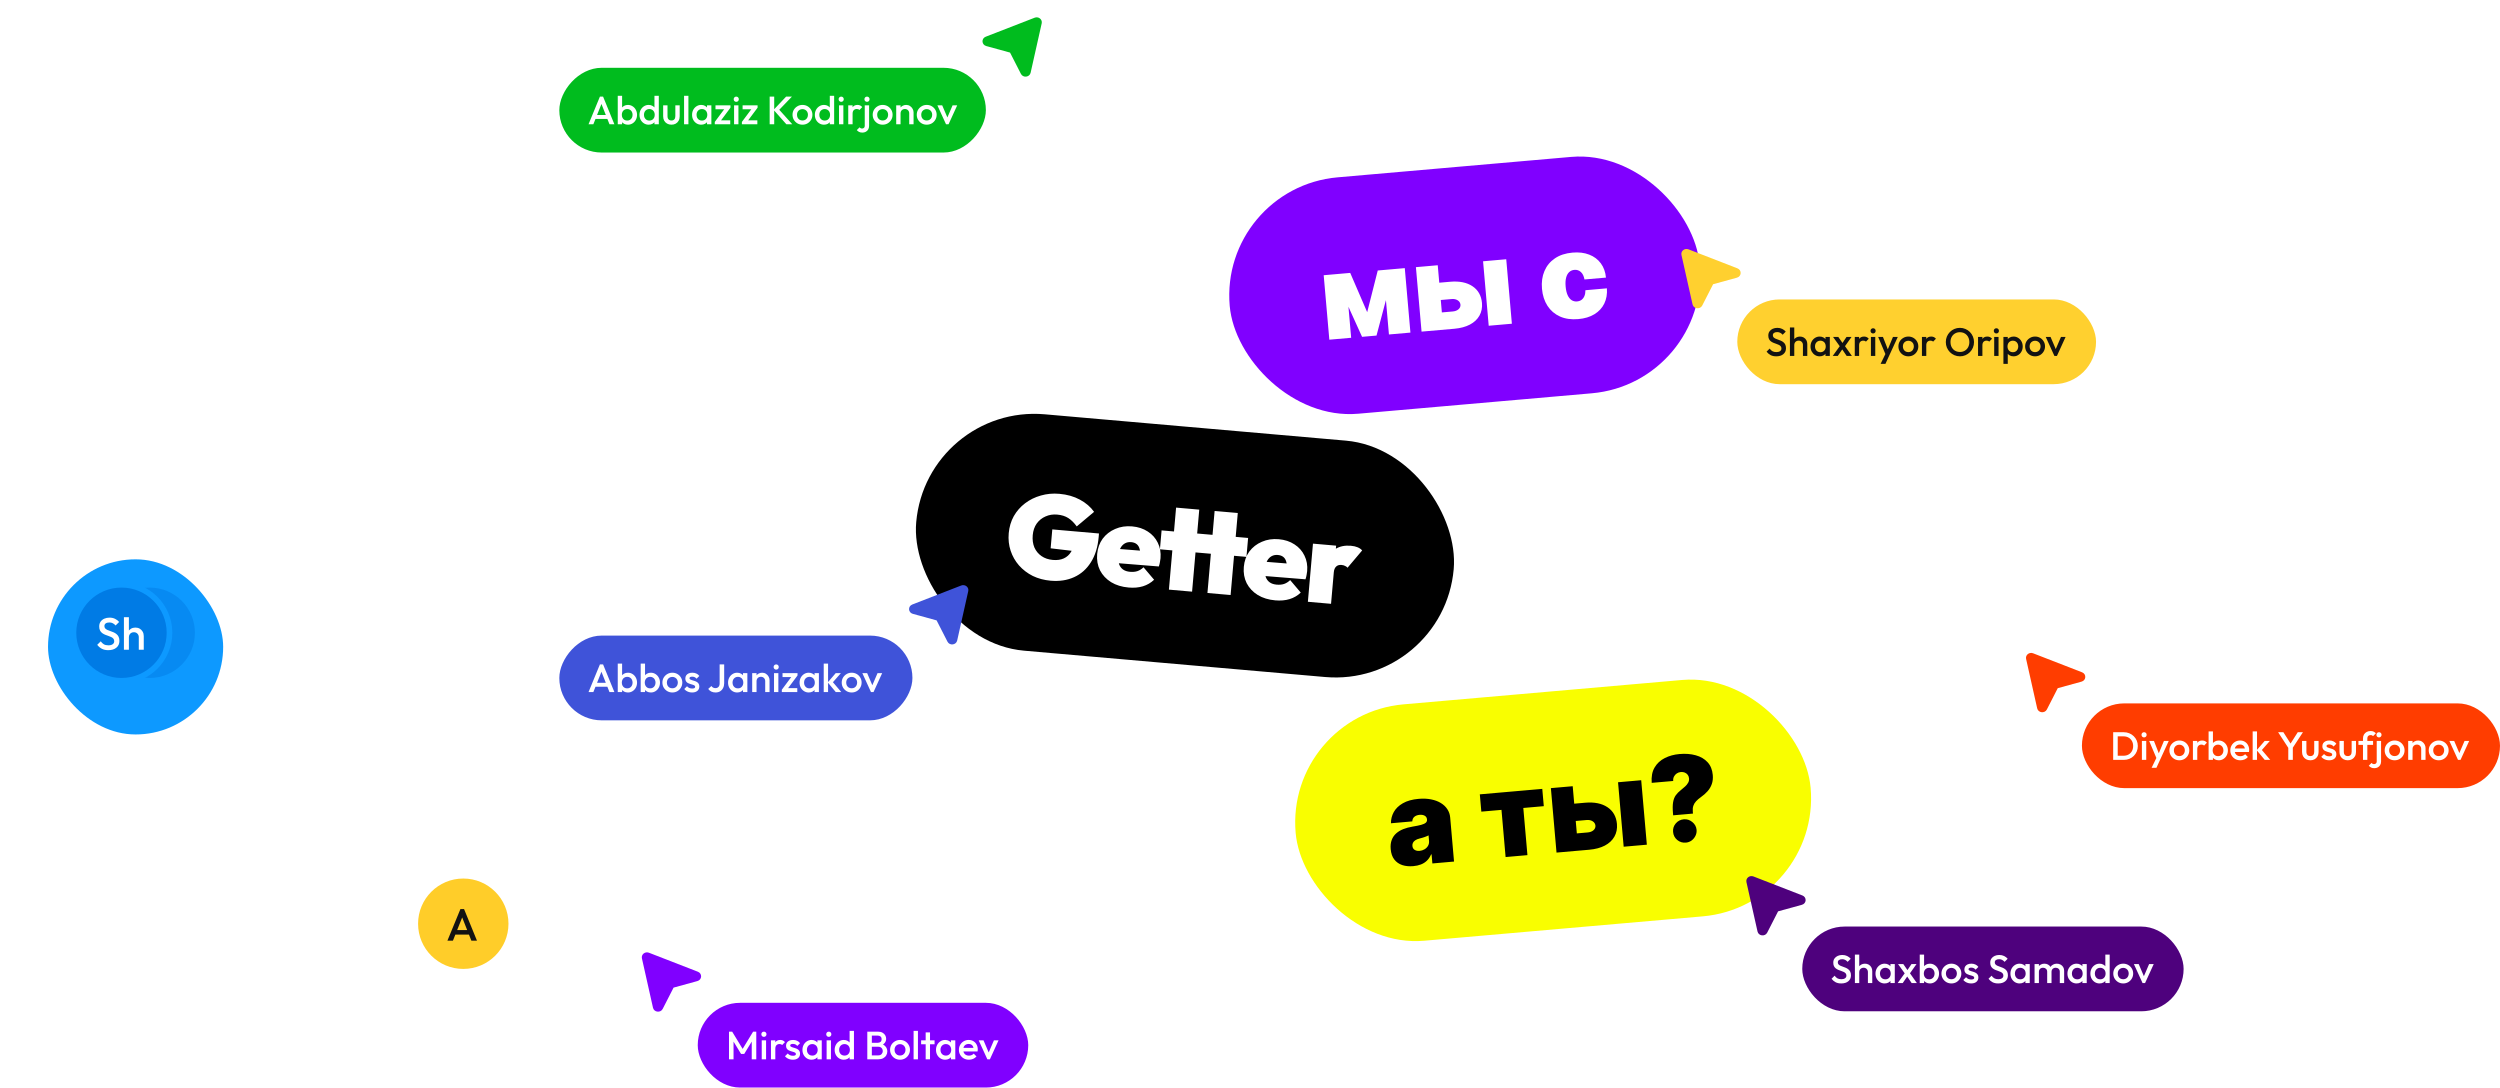 <svg width="885" height="385" viewBox="0 0 885 385" fill="none" xmlns="http://www.w3.org/2000/svg">
<rect x="431.656" y="66.439" width="167" height="84" rx="42" transform="rotate(-5 431.656 66.439)" fill="#8000FF"/>
<path d="M483.984 110.514L487.724 95.754L493.548 95.245L487.284 118.79L482.172 119.237L472.152 97.117L477.977 96.607L483.984 110.514ZM476.313 96.753L478.309 119.575L470.583 120.251L468.587 97.429L476.313 96.753ZM491.682 118.405L489.685 95.583L497.292 94.917L499.289 117.739L491.682 118.405ZM506.35 100.353L513.363 99.74C516.622 99.454 519.254 99.983 521.257 101.325C523.26 102.657 524.382 104.635 524.621 107.259C524.759 108.953 524.456 110.452 523.712 111.755C522.977 113.057 521.852 114.108 520.335 114.91C518.827 115.701 516.988 116.191 514.819 116.381L503.23 117.394L501.233 94.573L508.959 93.897L510.421 110.597L514.284 110.259C515.126 110.185 515.802 109.927 516.312 109.483C516.821 109.029 517.053 108.49 517.009 107.865C516.941 107.202 516.616 106.686 516.035 106.318C515.453 105.94 514.741 105.787 513.899 105.861L506.886 106.475L506.35 100.353ZM527.003 115.315L525.006 92.493L533.208 91.775L535.204 114.597L527.003 115.315ZM558.716 112.959C556.24 113.176 554.077 112.871 552.229 112.045C550.379 111.208 548.906 109.95 547.811 108.269C546.715 106.578 546.064 104.564 545.86 102.226C545.655 99.889 545.947 97.797 546.733 95.952C547.519 94.096 548.751 92.601 550.428 91.466C552.105 90.322 554.181 89.641 556.657 89.424C558.896 89.228 560.868 89.465 562.573 90.134C564.288 90.793 565.66 91.82 566.691 93.218C567.721 94.605 568.327 96.288 568.51 98.269L560.903 98.934C560.689 97.745 560.263 96.864 559.624 96.291C558.994 95.707 558.223 95.456 557.312 95.535C556.599 95.598 555.993 95.86 555.494 96.323C554.995 96.776 554.633 97.431 554.409 98.29C554.184 99.138 554.125 100.186 554.235 101.434C554.344 102.682 554.583 103.709 554.953 104.515C555.322 105.311 555.793 105.894 556.364 106.263C556.934 106.622 557.576 106.771 558.289 106.708C558.894 106.656 559.416 106.47 559.858 106.152C560.298 105.824 560.638 105.375 560.878 104.805C561.126 104.224 561.246 103.535 561.236 102.738L568.843 102.072C568.989 104.086 568.682 105.879 567.921 107.453C567.16 109.017 565.998 110.276 564.434 111.231C562.881 112.186 560.975 112.762 558.716 112.959Z" fill="white"/>
<rect x="328" y="143" width="191" height="84" rx="42" transform="rotate(5 328 143)" fill="black"/>
<path d="M371.934 205.571C369.619 205.368 367.504 204.804 365.59 203.878C363.706 202.926 362.085 201.688 360.729 200.164C359.401 198.642 358.414 196.912 357.768 194.972C357.123 193.032 356.897 190.961 357.089 188.757C357.285 186.526 357.882 184.512 358.883 182.716C359.911 180.923 361.238 179.409 362.864 178.174C364.52 176.914 366.385 175.995 368.459 175.417C370.536 174.812 372.718 174.609 375.005 174.81C377.767 175.051 380.194 175.741 382.286 176.88C384.407 178.021 386.08 179.46 387.305 181.198L381.163 186.352C380.235 185.062 379.24 184.076 378.175 183.392C377.111 182.709 375.797 182.299 374.235 182.162C372.757 182.033 371.389 182.251 370.131 182.815C368.875 183.352 367.832 184.188 367.002 185.324C366.2 186.462 365.728 187.841 365.587 189.458C365.445 191.076 365.641 192.527 366.175 193.81C366.74 195.068 367.579 196.083 368.692 196.855C369.805 197.627 371.142 198.081 372.704 198.218C374.21 198.35 375.505 198.168 376.589 197.673C377.672 197.177 378.526 196.409 379.151 195.367C379.804 194.328 380.195 193.069 380.325 191.591L385.738 195.733L371.926 194.103L372.512 187.408L389.038 188.854L388.929 190.109C388.616 193.68 387.695 196.663 386.164 199.058C384.661 201.457 382.681 203.209 380.223 204.315C377.794 205.423 375.031 205.842 371.934 205.571ZM399.544 207.986C397.145 207.777 395.078 207.146 393.343 206.095C391.61 205.016 390.299 203.622 389.408 201.914C388.548 200.18 388.211 198.254 388.396 196.134C388.579 194.042 389.23 192.23 390.348 190.697C391.493 189.167 392.971 188.018 394.781 187.248C396.593 186.451 398.587 186.148 400.763 186.338C402.911 186.526 404.769 187.138 406.336 188.175C407.906 189.184 409.083 190.509 409.867 192.152C410.679 193.797 410.997 195.624 410.821 197.632C410.784 198.05 410.718 198.494 410.62 198.963C410.553 199.407 410.423 199.93 410.23 200.531L391.642 199.032L392.081 194.011L407.615 195.243L403.614 197.128C403.711 196.012 403.651 195.093 403.433 194.372C403.246 193.624 402.903 193.046 402.404 192.637C401.906 192.228 401.253 191.988 400.444 191.918C399.607 191.845 398.863 191.99 398.213 192.355C397.563 192.72 397.036 193.278 396.633 194.03C396.258 194.784 396.021 195.719 395.924 196.835C395.824 197.978 395.907 198.955 396.173 199.765C396.47 200.55 396.936 201.167 397.571 201.616C398.207 202.065 399.026 202.334 400.031 202.422C401.007 202.507 401.871 202.428 402.623 202.185C403.405 201.916 404.134 201.46 404.809 200.816L408.554 205.233C407.419 206.314 406.101 207.085 404.6 207.543C403.098 208.002 401.413 208.15 399.544 207.986ZM413.794 208.727L416.335 179.69L424.535 180.408L421.995 209.445L413.794 208.727ZM410.616 194.452L411.202 187.758L441.829 190.437L441.243 197.132L410.616 194.452ZM427.434 209.921L429.975 180.884L438.175 181.601L435.635 210.638L427.434 209.921ZM451.458 212.528C449.059 212.319 446.992 211.688 445.257 210.637C443.525 209.558 442.213 208.164 441.323 206.456C440.463 204.722 440.125 202.796 440.311 200.676C440.494 198.584 441.144 196.771 442.262 195.239C443.408 193.709 444.886 192.56 446.696 191.79C448.508 190.993 450.502 190.69 452.678 190.88C454.825 191.068 456.683 191.68 458.251 192.717C459.821 193.726 460.998 195.051 461.782 196.694C462.593 198.339 462.911 200.166 462.736 202.174C462.699 202.592 462.632 203.036 462.535 203.505C462.468 203.949 462.338 204.472 462.145 205.073L443.557 203.574L443.996 198.553L459.53 199.785L455.528 201.67C455.626 200.554 455.566 199.635 455.348 198.914C455.16 198.166 454.817 197.588 454.319 197.179C453.821 196.77 453.167 196.53 452.358 196.46C451.521 196.386 450.778 196.532 450.128 196.897C449.477 197.262 448.951 197.82 448.548 198.572C448.172 199.326 447.936 200.261 447.838 201.376C447.738 202.52 447.821 203.497 448.088 204.307C448.385 205.092 448.851 205.709 449.486 206.158C450.121 206.607 450.941 206.876 451.945 206.964C452.921 207.049 453.785 206.97 454.538 206.727C455.32 206.458 456.049 206.002 456.723 205.358L460.468 209.775C459.334 210.856 458.016 211.626 456.514 212.085C455.012 212.544 453.327 212.692 451.458 212.528ZM462.989 213.031L464.79 192.446L472.991 193.163L471.19 213.749L462.989 213.031ZM472.164 202.619L468.653 198.897C469.908 196.758 471.278 195.234 472.763 194.324C474.278 193.388 476.096 193.013 478.216 193.199C479.164 193.282 479.963 193.464 480.613 193.746C481.291 194.03 481.821 194.4 482.203 194.855L477.029 200.979C476.853 200.739 476.576 200.532 476.198 200.358C475.85 200.159 475.425 200.038 474.923 199.994C474.086 199.921 473.437 200.117 472.974 200.582C472.514 201.02 472.244 201.699 472.164 202.619Z" fill="white"/>
<rect x="455" y="253" width="183" height="84" rx="42" transform="rotate(-5 455 253)" fill="#F9FE00"/>
<path d="M500.317 306.612C498.861 306.74 497.553 306.615 496.392 306.237C495.24 305.849 494.304 305.192 493.584 304.267C492.865 303.342 492.439 302.122 492.306 300.606C492.197 299.358 492.317 298.274 492.665 297.356C493.013 296.427 493.544 295.647 494.257 295.016C494.971 294.384 495.819 293.876 496.804 293.49C497.798 293.104 498.881 292.814 500.052 292.622C501.321 292.411 502.335 292.203 503.096 291.996C503.865 291.779 504.412 291.527 504.736 291.239C505.06 290.941 505.202 290.575 505.164 290.139L505.159 290.079C505.107 289.485 504.839 289.049 504.356 288.772C503.873 288.495 503.274 288.388 502.561 288.45C501.779 288.519 501.155 288.748 500.69 289.138C500.234 289.517 499.987 290.063 499.95 290.775L492.402 291.435C492.38 290.039 492.709 288.723 493.389 287.486C494.078 286.238 495.15 285.196 496.604 284.36C498.057 283.514 499.918 282.992 502.186 282.794C503.82 282.651 505.303 282.716 506.635 282.988C507.965 283.251 509.116 283.684 510.087 284.288C511.057 284.882 511.82 285.614 512.375 286.484C512.939 287.342 513.268 288.302 513.361 289.362L514.728 304.992L507.061 305.663L506.781 302.454L506.602 302.469C506.221 303.361 505.727 304.098 505.119 304.68C504.521 305.262 503.816 305.707 503.005 306.018C502.204 306.328 501.308 306.526 500.317 306.612ZM502.539 301.208C503.163 301.153 503.737 300.973 504.259 300.668C504.791 300.362 505.209 299.951 505.513 299.436C505.818 298.92 505.939 298.315 505.879 297.622L505.712 295.72C505.502 295.828 505.277 295.933 505.036 296.034C504.805 296.134 504.554 296.231 504.283 296.324C504.022 296.417 503.74 296.507 503.438 296.593C503.146 296.678 502.839 296.76 502.516 296.838C501.891 296.993 501.385 297.202 500.999 297.465C500.622 297.718 500.349 298.016 500.179 298.36C500.019 298.694 499.956 299.058 499.991 299.455C500.046 300.089 500.311 300.554 500.787 300.852C501.262 301.15 501.846 301.269 502.539 301.208ZM524.392 287.319L523.856 281.197L545.965 279.263L546.501 285.384L539.25 286.019L540.711 302.719L532.985 303.395L531.524 286.695L524.392 287.319ZM554.128 284.777L561.141 284.163C564.4 283.878 567.031 284.407 569.035 285.748C571.038 287.08 572.159 289.058 572.399 291.682C572.537 293.377 572.234 294.876 571.49 296.179C570.755 297.481 569.63 298.532 568.113 299.334C566.605 300.124 564.766 300.615 562.597 300.804L551.008 301.818L549.011 278.996L556.737 278.32L558.198 295.021L562.061 294.683C562.903 294.609 563.579 294.35 564.09 293.907C564.599 293.453 564.831 292.913 564.786 292.289C564.718 291.626 564.394 291.11 563.813 290.742C563.231 290.364 562.519 290.211 561.677 290.285L554.664 290.898L554.128 284.777ZM574.781 299.738L572.784 276.917L580.986 276.199L582.982 299.021L574.781 299.738ZM592.298 288.624L592.236 287.911C592.093 286.276 592.108 284.963 592.28 283.969C592.453 282.976 592.766 282.165 593.22 281.536C593.673 280.898 594.246 280.309 594.937 279.769C595.535 279.298 596.064 278.847 596.526 278.418C596.997 277.987 597.357 277.541 597.606 277.08C597.865 276.619 597.971 276.11 597.922 275.556C597.879 275.06 597.722 274.635 597.451 274.279C597.181 273.924 596.833 273.66 596.409 273.487C595.984 273.315 595.525 273.25 595.029 273.293C594.494 273.34 594.01 273.507 593.576 273.795C593.152 274.082 592.82 274.455 592.581 274.915C592.352 275.374 592.262 275.891 592.313 276.466L584.705 277.131C584.534 274.95 584.875 273.139 585.727 271.697C586.578 270.245 587.778 269.132 589.327 268.358C590.876 267.573 592.611 267.097 594.532 266.929C596.652 266.744 598.571 266.89 600.29 267.369C602.008 267.837 603.402 268.653 604.472 269.817C605.541 270.971 606.157 272.48 606.32 274.342C606.425 275.54 606.309 276.613 605.973 277.561C605.646 278.498 605.146 279.345 604.473 280.103C603.81 280.85 603.018 281.548 602.096 282.197C601.42 282.676 600.858 283.159 600.412 283.647C599.964 284.125 599.642 284.658 599.444 285.244C599.244 285.82 599.18 286.505 599.249 287.297L599.311 288.01L592.298 288.624ZM596.797 298.291C595.648 298.392 594.627 298.077 593.735 297.347C592.852 296.605 592.364 295.655 592.273 294.495C592.164 293.367 592.481 292.366 593.223 291.492C593.975 290.618 594.925 290.131 596.074 290.03C597.164 289.935 598.16 290.252 599.062 290.982C599.974 291.71 600.485 292.639 600.593 293.767C600.651 294.541 600.51 295.262 600.169 295.93C599.837 296.588 599.376 297.133 598.785 297.564C598.193 297.985 597.53 298.227 596.797 298.291Z" fill="black"/>
<path d="M247.055 343.997C248.664 344.622 248.541 346.84 246.871 347.299L238.442 349.616L234.592 357.151C233.83 358.644 231.525 358.374 231.16 356.75L227.236 339.251C227.166 338.94 227.186 338.617 227.294 338.316C227.402 338.015 227.593 337.748 227.848 337.543C228.103 337.338 228.411 337.204 228.74 337.154C229.068 337.105 229.405 337.142 229.713 337.261L247.055 343.997Z" fill="#8000FF"/>
<rect x="247" y="355" width="117" height="30" rx="15" fill="#8000FF"/>
<path d="M258.064 375V365.2H259.184L263.258 371.906H262.53L266.604 365.2H267.724V375H266.114V368.028L266.478 368.126L263.454 373.096H262.334L259.31 368.126L259.674 368.028V375H258.064ZM269.653 375V368.28H271.193V375H269.653ZM270.423 367.048C270.162 367.048 269.942 366.959 269.765 366.782C269.597 366.605 269.513 366.385 269.513 366.124C269.513 365.863 269.597 365.643 269.765 365.466C269.942 365.289 270.162 365.2 270.423 365.2C270.694 365.2 270.913 365.289 271.081 365.466C271.249 365.643 271.333 365.863 271.333 366.124C271.333 366.385 271.249 366.605 271.081 366.782C270.913 366.959 270.694 367.048 270.423 367.048ZM272.92 375V368.28H274.46V375H272.92ZM274.46 371.262L273.928 370.996C273.928 370.147 274.115 369.461 274.488 368.938C274.871 368.406 275.445 368.14 276.21 368.14C276.546 368.14 276.85 368.201 277.12 368.322C277.391 368.443 277.643 368.639 277.876 368.91L276.868 369.946C276.747 369.815 276.612 369.722 276.462 369.666C276.313 369.61 276.14 369.582 275.944 369.582C275.515 369.582 275.16 369.717 274.88 369.988C274.6 370.259 274.46 370.683 274.46 371.262ZM280.669 375.14C280.296 375.14 279.937 375.093 279.591 375C279.246 374.897 278.929 374.757 278.639 374.58C278.35 374.393 278.098 374.169 277.883 373.908L278.863 372.928C279.097 373.199 279.363 373.404 279.661 373.544C279.969 373.675 280.315 373.74 280.697 373.74C281.043 373.74 281.304 373.689 281.481 373.586C281.659 373.483 281.747 373.334 281.747 373.138C281.747 372.933 281.663 372.774 281.495 372.662C281.327 372.55 281.108 372.457 280.837 372.382C280.576 372.298 280.296 372.214 279.997 372.13C279.708 372.046 279.428 371.934 279.157 371.794C278.896 371.645 278.681 371.444 278.513 371.192C278.345 370.94 278.261 370.613 278.261 370.212C278.261 369.783 278.359 369.414 278.555 369.106C278.761 368.798 279.045 368.56 279.409 368.392C279.783 368.224 280.226 368.14 280.739 368.14C281.281 368.14 281.757 368.238 282.167 368.434C282.587 368.621 282.937 368.905 283.217 369.288L282.237 370.268C282.041 370.025 281.817 369.843 281.565 369.722C281.313 369.601 281.024 369.54 280.697 369.54C280.389 369.54 280.151 369.587 279.983 369.68C279.815 369.773 279.731 369.909 279.731 370.086C279.731 370.273 279.815 370.417 279.983 370.52C280.151 370.623 280.366 370.711 280.627 370.786C280.898 370.861 281.178 370.945 281.467 371.038C281.766 371.122 282.046 371.243 282.307 371.402C282.578 371.551 282.797 371.757 282.965 372.018C283.133 372.27 283.217 372.601 283.217 373.012C283.217 373.665 282.989 374.183 282.531 374.566C282.074 374.949 281.453 375.14 280.669 375.14ZM287.301 375.14C286.694 375.14 286.143 374.986 285.649 374.678C285.163 374.37 284.776 373.955 284.487 373.432C284.207 372.9 284.067 372.307 284.067 371.654C284.067 370.991 284.207 370.399 284.487 369.876C284.776 369.344 285.163 368.924 285.649 368.616C286.143 368.299 286.694 368.14 287.301 368.14C287.814 368.14 288.267 368.252 288.659 368.476C289.06 368.691 289.377 368.989 289.611 369.372C289.844 369.755 289.961 370.189 289.961 370.674V372.606C289.961 373.091 289.844 373.525 289.611 373.908C289.387 374.291 289.074 374.594 288.673 374.818C288.271 375.033 287.814 375.14 287.301 375.14ZM287.553 373.684C288.122 373.684 288.579 373.493 288.925 373.11C289.279 372.727 289.457 372.237 289.457 371.64C289.457 371.239 289.377 370.884 289.219 370.576C289.06 370.268 288.836 370.03 288.547 369.862C288.267 369.685 287.935 369.596 287.553 369.596C287.179 369.596 286.848 369.685 286.559 369.862C286.279 370.03 286.055 370.268 285.887 370.576C285.728 370.884 285.649 371.239 285.649 371.64C285.649 372.041 285.728 372.396 285.887 372.704C286.055 373.012 286.279 373.255 286.559 373.432C286.848 373.6 287.179 373.684 287.553 373.684ZM289.359 375V373.194L289.625 371.556L289.359 369.932V368.28H290.899V375H289.359ZM292.622 375V368.28H294.162V375H292.622ZM293.392 367.048C293.131 367.048 292.911 366.959 292.734 366.782C292.566 366.605 292.482 366.385 292.482 366.124C292.482 365.863 292.566 365.643 292.734 365.466C292.911 365.289 293.131 365.2 293.392 365.2C293.663 365.2 293.882 365.289 294.05 365.466C294.218 365.643 294.302 365.863 294.302 366.124C294.302 366.385 294.218 366.605 294.05 366.782C293.882 366.959 293.663 367.048 293.392 367.048ZM298.703 375.14C298.096 375.14 297.546 374.986 297.051 374.678C296.566 374.37 296.178 373.955 295.889 373.432C295.609 372.9 295.469 372.307 295.469 371.654C295.469 370.991 295.609 370.399 295.889 369.876C296.178 369.344 296.566 368.924 297.051 368.616C297.546 368.299 298.096 368.14 298.703 368.14C299.216 368.14 299.669 368.252 300.061 368.476C300.462 368.691 300.78 368.989 301.013 369.372C301.246 369.755 301.363 370.189 301.363 370.674V372.606C301.363 373.091 301.246 373.525 301.013 373.908C300.789 374.291 300.476 374.594 300.075 374.818C299.674 375.033 299.216 375.14 298.703 375.14ZM298.955 373.684C299.338 373.684 299.669 373.6 299.949 373.432C300.238 373.255 300.462 373.012 300.621 372.704C300.78 372.396 300.859 372.041 300.859 371.64C300.859 371.239 300.78 370.884 300.621 370.576C300.462 370.268 300.238 370.03 299.949 369.862C299.669 369.685 299.338 369.596 298.955 369.596C298.582 369.596 298.25 369.685 297.961 369.862C297.681 370.03 297.457 370.268 297.289 370.576C297.13 370.884 297.051 371.239 297.051 371.64C297.051 372.041 297.13 372.396 297.289 372.704C297.457 373.012 297.681 373.255 297.961 373.432C298.25 373.6 298.582 373.684 298.955 373.684ZM302.301 375H300.761V373.194L301.027 371.556L300.761 369.932V364.92H302.301V375ZM308.129 375V373.6H310.943C311.438 373.6 311.82 373.446 312.091 373.138C312.362 372.83 312.497 372.475 312.497 372.074C312.497 371.803 312.436 371.551 312.315 371.318C312.194 371.085 312.016 370.898 311.783 370.758C311.55 370.618 311.27 370.548 310.943 370.548H308.129V369.148H310.705C311.125 369.148 311.461 369.041 311.713 368.826C311.965 368.611 312.091 368.294 312.091 367.874C312.091 367.454 311.965 367.137 311.713 366.922C311.461 366.707 311.125 366.6 310.705 366.6H308.129V365.2H310.747C311.41 365.2 311.96 365.321 312.399 365.564C312.838 365.807 313.164 366.119 313.379 366.502C313.594 366.885 313.701 367.295 313.701 367.734C313.701 368.247 313.556 368.7 313.267 369.092C312.987 369.484 312.572 369.801 312.021 370.044L312.147 369.54C312.763 369.792 313.244 370.147 313.589 370.604C313.934 371.061 314.107 371.598 314.107 372.214C314.107 372.718 313.981 373.18 313.729 373.6C313.486 374.02 313.122 374.361 312.637 374.622C312.161 374.874 311.573 375 310.873 375H308.129ZM307.023 375V365.2H308.633V375H307.023ZM318.602 375.14C317.949 375.14 317.356 374.986 316.824 374.678C316.292 374.361 315.867 373.936 315.55 373.404C315.242 372.872 315.088 372.279 315.088 371.626C315.088 370.973 315.242 370.385 315.55 369.862C315.867 369.339 316.292 368.924 316.824 368.616C317.356 368.299 317.949 368.14 318.602 368.14C319.265 368.14 319.862 368.294 320.394 368.602C320.926 368.91 321.346 369.33 321.654 369.862C321.971 370.385 322.13 370.973 322.13 371.626C322.13 372.279 321.971 372.872 321.654 373.404C321.346 373.936 320.926 374.361 320.394 374.678C319.862 374.986 319.265 375.14 318.602 375.14ZM318.602 373.656C318.985 373.656 319.321 373.572 319.61 373.404C319.909 373.227 320.137 372.984 320.296 372.676C320.464 372.368 320.548 372.018 320.548 371.626C320.548 371.234 320.464 370.889 320.296 370.59C320.128 370.291 319.899 370.058 319.61 369.89C319.321 369.713 318.985 369.624 318.602 369.624C318.229 369.624 317.893 369.713 317.594 369.89C317.305 370.058 317.076 370.291 316.908 370.59C316.749 370.889 316.67 371.234 316.67 371.626C316.67 372.018 316.749 372.368 316.908 372.676C317.076 372.984 317.305 373.227 317.594 373.404C317.893 373.572 318.229 373.656 318.602 373.656ZM323.411 375V364.92H324.951V375H323.411ZM327.687 375V365.48H329.227V375H327.687ZM326.077 369.68V368.28H330.837V369.68H326.077ZM334.578 375.14C333.971 375.14 333.421 374.986 332.926 374.678C332.441 374.37 332.053 373.955 331.764 373.432C331.484 372.9 331.344 372.307 331.344 371.654C331.344 370.991 331.484 370.399 331.764 369.876C332.053 369.344 332.441 368.924 332.926 368.616C333.421 368.299 333.971 368.14 334.578 368.14C335.091 368.14 335.544 368.252 335.936 368.476C336.337 368.691 336.655 368.989 336.888 369.372C337.121 369.755 337.238 370.189 337.238 370.674V372.606C337.238 373.091 337.121 373.525 336.888 373.908C336.664 374.291 336.351 374.594 335.95 374.818C335.549 375.033 335.091 375.14 334.578 375.14ZM334.83 373.684C335.399 373.684 335.857 373.493 336.202 373.11C336.557 372.727 336.734 372.237 336.734 371.64C336.734 371.239 336.655 370.884 336.496 370.576C336.337 370.268 336.113 370.03 335.824 369.862C335.544 369.685 335.213 369.596 334.83 369.596C334.457 369.596 334.125 369.685 333.836 369.862C333.556 370.03 333.332 370.268 333.164 370.576C333.005 370.884 332.926 371.239 332.926 371.64C332.926 372.041 333.005 372.396 333.164 372.704C333.332 373.012 333.556 373.255 333.836 373.432C334.125 373.6 334.457 373.684 334.83 373.684ZM336.636 375V373.194L336.902 371.556L336.636 369.932V368.28H338.176V375H336.636ZM343.007 375.14C342.335 375.14 341.729 374.991 341.187 374.692C340.655 374.384 340.231 373.964 339.913 373.432C339.605 372.9 339.451 372.303 339.451 371.64C339.451 370.977 339.605 370.385 339.913 369.862C340.221 369.33 340.637 368.91 341.159 368.602C341.691 368.294 342.279 368.14 342.923 368.14C343.549 368.14 344.099 368.285 344.575 368.574C345.061 368.863 345.439 369.26 345.709 369.764C345.989 370.268 346.129 370.842 346.129 371.486C346.129 371.598 346.12 371.715 346.101 371.836C346.092 371.948 346.073 372.074 346.045 372.214H340.529V370.954H345.247L344.673 371.458C344.655 371.047 344.575 370.702 344.435 370.422C344.295 370.142 344.095 369.927 343.833 369.778C343.581 369.629 343.269 369.554 342.895 369.554C342.503 369.554 342.163 369.638 341.873 369.806C341.584 369.974 341.36 370.212 341.201 370.52C341.043 370.819 340.963 371.178 340.963 371.598C340.963 372.018 341.047 372.387 341.215 372.704C341.383 373.021 341.621 373.269 341.929 373.446C342.237 373.614 342.592 373.698 342.993 373.698C343.339 373.698 343.656 373.637 343.945 373.516C344.244 373.395 344.496 373.217 344.701 372.984L345.681 373.978C345.355 374.361 344.958 374.65 344.491 374.846C344.025 375.042 343.53 375.14 343.007 375.14ZM349.522 375L346.456 368.28H348.164L350.502 373.754H349.494L351.846 368.28H353.484L350.418 375H349.522Z" fill="white"/>
<g filter="url(#filter0_d_1202_1266)">
<path d="M144 327C144 315.954 152.954 307 164 307C175.046 307 184 315.954 184 327C184 338.046 175.046 347 164 347H144V327Z" fill="white"/>
</g>
<circle cx="164" cy="327" r="16" fill="#FFCD29"/>
<path d="M158.384 333L162.992 321.8H164.272L168.848 333H166.864L163.28 323.928H163.952L160.336 333H158.384ZM160.656 330.84V329.24H166.592V330.84H160.656Z" fill="#121212"/>
<g filter="url(#filter1_d_1202_1266)">
<rect x="17" y="193" width="62" height="62" rx="31" fill="#0D99FF"/>
</g>
<circle cx="53" cy="224" r="16" fill="#078AF2"/>
<circle cx="43" cy="224" r="17" fill="#007BE5" stroke="#0D99FF" stroke-width="2"/>
<path d="M38.336 230.16C37.451 230.16 36.699 230 36.08 229.68C35.461 229.36 34.907 228.891 34.416 228.272L35.664 227.024C35.973 227.472 36.341 227.824 36.768 228.08C37.195 228.325 37.739 228.448 38.4 228.448C39.019 228.448 39.509 228.32 39.872 228.064C40.245 227.808 40.432 227.456 40.432 227.008C40.432 226.635 40.336 226.331 40.144 226.096C39.952 225.861 39.696 225.669 39.376 225.52C39.067 225.36 38.72 225.221 38.336 225.104C37.963 224.976 37.584 224.837 37.2 224.688C36.827 224.528 36.48 224.331 36.16 224.096C35.851 223.861 35.6 223.557 35.408 223.184C35.216 222.811 35.12 222.336 35.12 221.76C35.12 221.099 35.28 220.539 35.6 220.08C35.931 219.611 36.373 219.253 36.928 219.008C37.483 218.763 38.101 218.64 38.784 218.64C39.52 218.64 40.176 218.784 40.752 219.072C41.339 219.36 41.813 219.728 42.176 220.176L40.928 221.424C40.608 221.061 40.272 220.795 39.92 220.624C39.579 220.443 39.184 220.352 38.736 220.352C38.181 220.352 37.744 220.464 37.424 220.688C37.115 220.912 36.96 221.227 36.96 221.632C36.96 221.973 37.056 222.251 37.248 222.464C37.44 222.667 37.691 222.843 38 222.992C38.32 223.131 38.667 223.264 39.04 223.392C39.424 223.52 39.803 223.664 40.176 223.824C40.56 223.984 40.907 224.192 41.216 224.448C41.536 224.693 41.792 225.013 41.984 225.408C42.176 225.803 42.272 226.299 42.272 226.896C42.272 227.899 41.915 228.693 41.2 229.28C40.496 229.867 39.541 230.16 38.336 230.16ZM49.131 230V225.568C49.131 225.056 48.965 224.635 48.635 224.304C48.315 223.973 47.899 223.808 47.387 223.808C47.045 223.808 46.741 223.883 46.475 224.032C46.208 224.181 46 224.389 45.851 224.656C45.701 224.923 45.627 225.227 45.627 225.568L44.939 225.184C44.939 224.597 45.067 224.08 45.323 223.632C45.579 223.173 45.931 222.816 46.379 222.56C46.837 222.293 47.349 222.16 47.915 222.16C48.491 222.16 49.003 222.288 49.451 222.544C49.899 222.8 50.251 223.157 50.507 223.616C50.763 224.064 50.891 224.587 50.891 225.184V230H49.131ZM43.867 230V218.48H45.627V230H43.867Z" fill="white"/>
<path d="M348.945 12.997C347.336 13.622 347.459 15.84 349.129 16.299L357.558 18.616L361.408 26.151C362.17 27.644 364.475 27.374 364.84 25.75L368.764 8.251C368.834 7.94 368.814 7.617 368.706 7.316C368.598 7.015 368.407 6.748 368.152 6.543C367.897 6.338 367.589 6.204 367.26 6.154C366.932 6.105 366.595 6.142 366.287 6.261L348.945 12.997Z" fill="#00BC1E"/>
<rect width="151" height="30" rx="15" transform="matrix(-1 0 0 1 349 24)" fill="#00BC1E"/>
<path d="M208.336 44L212.368 34.2H213.488L217.492 44H215.756L212.62 36.062H213.208L210.044 44H208.336ZM210.324 42.11V40.71H215.518V42.11H210.324ZM222.282 44.14C221.769 44.14 221.311 44.033 220.91 43.818C220.509 43.594 220.191 43.291 219.958 42.908C219.734 42.525 219.622 42.091 219.622 41.606V39.674C219.622 39.189 219.739 38.755 219.972 38.372C220.205 37.989 220.523 37.691 220.924 37.476C221.325 37.252 221.778 37.14 222.282 37.14C222.889 37.14 223.435 37.299 223.92 37.616C224.415 37.924 224.802 38.344 225.082 38.876C225.371 39.399 225.516 39.991 225.516 40.654C225.516 41.307 225.371 41.9 225.082 42.432C224.802 42.955 224.415 43.37 223.92 43.678C223.435 43.986 222.889 44.14 222.282 44.14ZM222.03 42.684C222.403 42.684 222.73 42.6 223.01 42.432C223.299 42.255 223.523 42.012 223.682 41.704C223.85 41.396 223.934 41.041 223.934 40.64C223.934 40.239 223.85 39.884 223.682 39.576C223.523 39.268 223.299 39.03 223.01 38.862C222.73 38.685 222.403 38.596 222.03 38.596C221.657 38.596 221.325 38.685 221.036 38.862C220.747 39.03 220.523 39.268 220.364 39.576C220.205 39.884 220.126 40.239 220.126 40.64C220.126 41.041 220.205 41.396 220.364 41.704C220.523 42.012 220.747 42.255 221.036 42.432C221.325 42.6 221.657 42.684 222.03 42.684ZM218.684 44V33.92H220.224V38.932L219.958 40.556L220.224 42.194V44H218.684ZM229.619 44.14C229.013 44.14 228.462 43.986 227.967 43.678C227.482 43.37 227.095 42.955 226.805 42.432C226.525 41.9 226.385 41.307 226.385 40.654C226.385 39.991 226.525 39.399 226.805 38.876C227.095 38.344 227.482 37.924 227.967 37.616C228.462 37.299 229.013 37.14 229.619 37.14C230.133 37.14 230.585 37.252 230.977 37.476C231.379 37.691 231.696 37.989 231.929 38.372C232.163 38.755 232.279 39.189 232.279 39.674V41.606C232.279 42.091 232.163 42.525 231.929 42.908C231.705 43.291 231.393 43.594 230.991 43.818C230.59 44.033 230.133 44.14 229.619 44.14ZM229.871 42.684C230.254 42.684 230.585 42.6 230.865 42.432C231.155 42.255 231.379 42.012 231.537 41.704C231.696 41.396 231.775 41.041 231.775 40.64C231.775 40.239 231.696 39.884 231.537 39.576C231.379 39.268 231.155 39.03 230.865 38.862C230.585 38.685 230.254 38.596 229.871 38.596C229.498 38.596 229.167 38.685 228.877 38.862C228.597 39.03 228.373 39.268 228.205 39.576C228.047 39.884 227.967 40.239 227.967 40.64C227.967 41.041 228.047 41.396 228.205 41.704C228.373 42.012 228.597 42.255 228.877 42.432C229.167 42.6 229.498 42.684 229.871 42.684ZM233.217 44H231.677V42.194L231.943 40.556L231.677 38.932V33.92H233.217V44ZM237.684 44.14C237.115 44.14 236.606 44.014 236.158 43.762C235.72 43.51 235.374 43.165 235.122 42.726C234.88 42.278 234.758 41.765 234.758 41.186V37.28H236.298V41.116C236.298 41.443 236.35 41.723 236.452 41.956C236.564 42.18 236.723 42.353 236.928 42.474C237.143 42.595 237.395 42.656 237.684 42.656C238.132 42.656 238.473 42.525 238.706 42.264C238.949 41.993 239.07 41.611 239.07 41.116V37.28H240.61V41.186C240.61 41.774 240.484 42.292 240.232 42.74C239.99 43.179 239.649 43.524 239.21 43.776C238.772 44.019 238.263 44.14 237.684 44.14ZM242.159 44V33.92H243.699V44H242.159ZM248.227 44.14C247.62 44.14 247.069 43.986 246.575 43.678C246.089 43.37 245.702 42.955 245.413 42.432C245.133 41.9 244.993 41.307 244.993 40.654C244.993 39.991 245.133 39.399 245.413 38.876C245.702 38.344 246.089 37.924 246.575 37.616C247.069 37.299 247.62 37.14 248.227 37.14C248.74 37.14 249.193 37.252 249.585 37.476C249.986 37.691 250.303 37.989 250.537 38.372C250.77 38.755 250.887 39.189 250.887 39.674V41.606C250.887 42.091 250.77 42.525 250.537 42.908C250.313 43.291 250 43.594 249.599 43.818C249.197 44.033 248.74 44.14 248.227 44.14ZM248.479 42.684C249.048 42.684 249.505 42.493 249.851 42.11C250.205 41.727 250.383 41.237 250.383 40.64C250.383 40.239 250.303 39.884 250.145 39.576C249.986 39.268 249.762 39.03 249.473 38.862C249.193 38.685 248.861 38.596 248.479 38.596C248.105 38.596 247.774 38.685 247.485 38.862C247.205 39.03 246.981 39.268 246.813 39.576C246.654 39.884 246.575 40.239 246.575 40.64C246.575 41.041 246.654 41.396 246.813 41.704C246.981 42.012 247.205 42.255 247.485 42.432C247.774 42.6 248.105 42.684 248.479 42.684ZM250.285 44V42.194L250.551 40.556L250.285 38.932V37.28H251.825V44H250.285ZM253.03 43.16L256.782 38.12H258.588L254.836 43.16H253.03ZM253.03 44V43.16L254.43 42.6H258.504V44H253.03ZM253.282 38.68V37.28H258.588V38.12L257.188 38.68H253.282ZM259.864 44V37.28H261.404V44H259.864ZM260.634 36.048C260.373 36.048 260.153 35.959 259.976 35.782C259.808 35.605 259.724 35.385 259.724 35.124C259.724 34.863 259.808 34.643 259.976 34.466C260.153 34.289 260.373 34.2 260.634 34.2C260.905 34.2 261.124 34.289 261.292 34.466C261.46 34.643 261.544 34.863 261.544 35.124C261.544 35.385 261.46 35.605 261.292 35.782C261.124 35.959 260.905 36.048 260.634 36.048ZM262.627 43.16L266.379 38.12H268.185L264.433 43.16H262.627ZM262.627 44V43.16L264.027 42.6H268.101V44H262.627ZM262.879 38.68V37.28H268.185V38.12L266.785 38.68H262.879ZM278.382 44L273.846 38.89L278.284 34.2H280.342L275.442 39.296L275.456 38.414L280.482 44H278.382ZM272.46 44V34.2H274.07V44H272.46ZM284.067 44.14C283.413 44.14 282.821 43.986 282.289 43.678C281.757 43.361 281.332 42.936 281.015 42.404C280.707 41.872 280.553 41.279 280.553 40.626C280.553 39.973 280.707 39.385 281.015 38.862C281.332 38.339 281.757 37.924 282.289 37.616C282.821 37.299 283.413 37.14 284.067 37.14C284.729 37.14 285.327 37.294 285.859 37.602C286.391 37.91 286.811 38.33 287.119 38.862C287.436 39.385 287.595 39.973 287.595 40.626C287.595 41.279 287.436 41.872 287.119 42.404C286.811 42.936 286.391 43.361 285.859 43.678C285.327 43.986 284.729 44.14 284.067 44.14ZM284.067 42.656C284.449 42.656 284.785 42.572 285.075 42.404C285.373 42.227 285.602 41.984 285.761 41.676C285.929 41.368 286.013 41.018 286.013 40.626C286.013 40.234 285.929 39.889 285.761 39.59C285.593 39.291 285.364 39.058 285.075 38.89C284.785 38.713 284.449 38.624 284.067 38.624C283.693 38.624 283.357 38.713 283.059 38.89C282.769 39.058 282.541 39.291 282.373 39.59C282.214 39.889 282.135 40.234 282.135 40.626C282.135 41.018 282.214 41.368 282.373 41.676C282.541 41.984 282.769 42.227 283.059 42.404C283.357 42.572 283.693 42.656 284.067 42.656ZM291.689 44.14C291.083 44.14 290.532 43.986 290.037 43.678C289.552 43.37 289.165 42.955 288.875 42.432C288.595 41.9 288.455 41.307 288.455 40.654C288.455 39.991 288.595 39.399 288.875 38.876C289.165 38.344 289.552 37.924 290.037 37.616C290.532 37.299 291.083 37.14 291.689 37.14C292.203 37.14 292.655 37.252 293.047 37.476C293.449 37.691 293.766 37.989 293.999 38.372C294.233 38.755 294.349 39.189 294.349 39.674V41.606C294.349 42.091 294.233 42.525 293.999 42.908C293.775 43.291 293.463 43.594 293.061 43.818C292.66 44.033 292.203 44.14 291.689 44.14ZM291.941 42.684C292.324 42.684 292.655 42.6 292.935 42.432C293.225 42.255 293.449 42.012 293.607 41.704C293.766 41.396 293.845 41.041 293.845 40.64C293.845 40.239 293.766 39.884 293.607 39.576C293.449 39.268 293.225 39.03 292.935 38.862C292.655 38.685 292.324 38.596 291.941 38.596C291.568 38.596 291.237 38.685 290.947 38.862C290.667 39.03 290.443 39.268 290.275 39.576C290.117 39.884 290.037 40.239 290.037 40.64C290.037 41.041 290.117 41.396 290.275 41.704C290.443 42.012 290.667 42.255 290.947 42.432C291.237 42.6 291.568 42.684 291.941 42.684ZM295.287 44H293.747V42.194L294.013 40.556L293.747 38.932V33.92H295.287V44ZM297.011 44V37.28H298.551V44H297.011ZM297.781 36.048C297.519 36.048 297.3 35.959 297.123 35.782C296.955 35.605 296.871 35.385 296.871 35.124C296.871 34.863 296.955 34.643 297.123 34.466C297.3 34.289 297.519 34.2 297.781 34.2C298.051 34.2 298.271 34.289 298.439 34.466C298.607 34.643 298.691 34.863 298.691 35.124C298.691 35.385 298.607 35.605 298.439 35.782C298.271 35.959 298.051 36.048 297.781 36.048ZM300.278 44V37.28H301.818V44H300.278ZM301.818 40.262L301.286 39.996C301.286 39.147 301.472 38.461 301.846 37.938C302.228 37.406 302.802 37.14 303.568 37.14C303.904 37.14 304.207 37.201 304.478 37.322C304.748 37.443 305 37.639 305.234 37.91L304.226 38.946C304.104 38.815 303.969 38.722 303.82 38.666C303.67 38.61 303.498 38.582 303.302 38.582C302.872 38.582 302.518 38.717 302.238 38.988C301.958 39.259 301.818 39.683 301.818 40.262ZM305.307 46.94C304.831 46.94 304.444 46.865 304.145 46.716C303.837 46.567 303.557 46.347 303.305 46.058L304.299 45.064C304.411 45.213 304.537 45.321 304.677 45.386C304.817 45.461 304.99 45.498 305.195 45.498C305.447 45.498 305.662 45.419 305.839 45.26C306.026 45.111 306.119 44.887 306.119 44.588V37.28H307.659V44.574C307.659 45.087 307.547 45.517 307.323 45.862C307.108 46.217 306.824 46.483 306.469 46.66C306.114 46.847 305.727 46.94 305.307 46.94ZM306.917 36.048C306.656 36.048 306.436 35.959 306.259 35.782C306.091 35.605 306.007 35.385 306.007 35.124C306.007 34.863 306.091 34.643 306.259 34.466C306.436 34.289 306.656 34.2 306.917 34.2C307.188 34.2 307.407 34.289 307.575 34.466C307.743 34.643 307.827 34.863 307.827 35.124C307.827 35.385 307.743 35.605 307.575 35.782C307.407 35.959 307.188 36.048 306.917 36.048ZM312.45 44.14C311.796 44.14 311.204 43.986 310.672 43.678C310.14 43.361 309.715 42.936 309.398 42.404C309.09 41.872 308.936 41.279 308.936 40.626C308.936 39.973 309.09 39.385 309.398 38.862C309.715 38.339 310.14 37.924 310.672 37.616C311.204 37.299 311.796 37.14 312.45 37.14C313.112 37.14 313.71 37.294 314.242 37.602C314.774 37.91 315.194 38.33 315.502 38.862C315.819 39.385 315.978 39.973 315.978 40.626C315.978 41.279 315.819 41.872 315.502 42.404C315.194 42.936 314.774 43.361 314.242 43.678C313.71 43.986 313.112 44.14 312.45 44.14ZM312.45 42.656C312.832 42.656 313.168 42.572 313.458 42.404C313.756 42.227 313.985 41.984 314.144 41.676C314.312 41.368 314.396 41.018 314.396 40.626C314.396 40.234 314.312 39.889 314.144 39.59C313.976 39.291 313.747 39.058 313.458 38.89C313.168 38.713 312.832 38.624 312.45 38.624C312.076 38.624 311.74 38.713 311.442 38.89C311.152 39.058 310.924 39.291 310.756 39.59C310.597 39.889 310.518 40.234 310.518 40.626C310.518 41.018 310.597 41.368 310.756 41.676C310.924 41.984 311.152 42.227 311.442 42.404C311.74 42.572 312.076 42.656 312.45 42.656ZM321.864 44V40.122C321.864 39.674 321.72 39.305 321.43 39.016C321.15 38.727 320.786 38.582 320.338 38.582C320.04 38.582 319.774 38.647 319.54 38.778C319.307 38.909 319.125 39.091 318.994 39.324C318.864 39.557 318.798 39.823 318.798 40.122L318.196 39.786C318.196 39.273 318.308 38.82 318.532 38.428C318.756 38.027 319.064 37.714 319.456 37.49C319.858 37.257 320.306 37.14 320.8 37.14C321.304 37.14 321.752 37.271 322.144 37.532C322.536 37.784 322.844 38.115 323.068 38.526C323.292 38.927 323.404 39.347 323.404 39.786V44H321.864ZM317.258 44V37.28H318.798V44H317.258ZM328.049 44.14C327.396 44.14 326.803 43.986 326.271 43.678C325.739 43.361 325.315 42.936 324.997 42.404C324.689 41.872 324.535 41.279 324.535 40.626C324.535 39.973 324.689 39.385 324.997 38.862C325.315 38.339 325.739 37.924 326.271 37.616C326.803 37.299 327.396 37.14 328.049 37.14C328.712 37.14 329.309 37.294 329.841 37.602C330.373 37.91 330.793 38.33 331.101 38.862C331.419 39.385 331.577 39.973 331.577 40.626C331.577 41.279 331.419 41.872 331.101 42.404C330.793 42.936 330.373 43.361 329.841 43.678C329.309 43.986 328.712 44.14 328.049 44.14ZM328.049 42.656C328.432 42.656 328.768 42.572 329.057 42.404C329.356 42.227 329.585 41.984 329.743 41.676C329.911 41.368 329.995 41.018 329.995 40.626C329.995 40.234 329.911 39.889 329.743 39.59C329.575 39.291 329.347 39.058 329.057 38.89C328.768 38.713 328.432 38.624 328.049 38.624C327.676 38.624 327.34 38.713 327.041 38.89C326.752 39.058 326.523 39.291 326.355 39.59C326.197 39.889 326.117 40.234 326.117 40.626C326.117 41.018 326.197 41.368 326.355 41.676C326.523 41.984 326.752 42.227 327.041 42.404C327.34 42.572 327.676 42.656 328.049 42.656ZM334.893 44L331.827 37.28H333.535L335.873 42.754H334.865L337.217 37.28H338.855L335.789 44H334.893Z" fill="white"/>
<path d="M322.945 213.997C321.336 214.622 321.459 216.84 323.129 217.299L331.558 219.616L335.408 227.151C336.17 228.644 338.475 228.374 338.84 226.75L342.764 209.251C342.834 208.94 342.814 208.617 342.706 208.316C342.598 208.015 342.407 207.748 342.152 207.543C341.897 207.338 341.589 207.204 341.26 207.154C340.932 207.105 340.595 207.142 340.287 207.261L322.945 213.997Z" fill="#3F53D9"/>
<rect width="125" height="30" rx="15" transform="matrix(-1 0 0 1 323 225)" fill="#3F53D9"/>
<path d="M208.336 245L212.368 235.2H213.488L217.492 245H215.756L212.62 237.062H213.208L210.044 245H208.336ZM210.324 243.11V241.71H215.518V243.11H210.324ZM222.282 245.14C221.769 245.14 221.311 245.033 220.91 244.818C220.509 244.594 220.191 244.291 219.958 243.908C219.734 243.525 219.622 243.091 219.622 242.606V240.674C219.622 240.189 219.739 239.755 219.972 239.372C220.205 238.989 220.523 238.691 220.924 238.476C221.325 238.252 221.778 238.14 222.282 238.14C222.889 238.14 223.435 238.299 223.92 238.616C224.415 238.924 224.802 239.344 225.082 239.876C225.371 240.399 225.516 240.991 225.516 241.654C225.516 242.307 225.371 242.9 225.082 243.432C224.802 243.955 224.415 244.37 223.92 244.678C223.435 244.986 222.889 245.14 222.282 245.14ZM222.03 243.684C222.403 243.684 222.73 243.6 223.01 243.432C223.299 243.255 223.523 243.012 223.682 242.704C223.85 242.396 223.934 242.041 223.934 241.64C223.934 241.239 223.85 240.884 223.682 240.576C223.523 240.268 223.299 240.03 223.01 239.862C222.73 239.685 222.403 239.596 222.03 239.596C221.657 239.596 221.325 239.685 221.036 239.862C220.747 240.03 220.523 240.268 220.364 240.576C220.205 240.884 220.126 241.239 220.126 241.64C220.126 242.041 220.205 242.396 220.364 242.704C220.523 243.012 220.747 243.255 221.036 243.432C221.325 243.6 221.657 243.684 222.03 243.684ZM218.684 245V234.92H220.224V239.932L219.958 241.556L220.224 243.194V245H218.684ZM230.403 245.14C229.89 245.14 229.433 245.033 229.031 244.818C228.63 244.594 228.313 244.291 228.079 243.908C227.855 243.525 227.743 243.091 227.743 242.606V240.674C227.743 240.189 227.86 239.755 228.093 239.372C228.327 238.989 228.644 238.691 229.045 238.476C229.447 238.252 229.899 238.14 230.403 238.14C231.01 238.14 231.556 238.299 232.041 238.616C232.536 238.924 232.923 239.344 233.203 239.876C233.493 240.399 233.637 240.991 233.637 241.654C233.637 242.307 233.493 242.9 233.203 243.432C232.923 243.955 232.536 244.37 232.041 244.678C231.556 244.986 231.01 245.14 230.403 245.14ZM230.151 243.684C230.525 243.684 230.851 243.6 231.131 243.432C231.421 243.255 231.645 243.012 231.803 242.704C231.971 242.396 232.055 242.041 232.055 241.64C232.055 241.239 231.971 240.884 231.803 240.576C231.645 240.268 231.421 240.03 231.131 239.862C230.851 239.685 230.525 239.596 230.151 239.596C229.778 239.596 229.447 239.685 229.157 239.862C228.868 240.03 228.644 240.268 228.485 240.576C228.327 240.884 228.247 241.239 228.247 241.64C228.247 242.041 228.327 242.396 228.485 242.704C228.644 243.012 228.868 243.255 229.157 243.432C229.447 243.6 229.778 243.684 230.151 243.684ZM226.805 245V234.92H228.345V239.932L228.079 241.556L228.345 243.194V245H226.805ZM238.006 245.14C237.353 245.14 236.76 244.986 236.228 244.678C235.696 244.361 235.272 243.936 234.954 243.404C234.646 242.872 234.492 242.279 234.492 241.626C234.492 240.973 234.646 240.385 234.954 239.862C235.272 239.339 235.696 238.924 236.228 238.616C236.76 238.299 237.353 238.14 238.006 238.14C238.669 238.14 239.266 238.294 239.798 238.602C240.33 238.91 240.75 239.33 241.058 239.862C241.376 240.385 241.534 240.973 241.534 241.626C241.534 242.279 241.376 242.872 241.058 243.404C240.75 243.936 240.33 244.361 239.798 244.678C239.266 244.986 238.669 245.14 238.006 245.14ZM238.006 243.656C238.389 243.656 238.725 243.572 239.014 243.404C239.313 243.227 239.542 242.984 239.7 242.676C239.868 242.368 239.952 242.018 239.952 241.626C239.952 241.234 239.868 240.889 239.7 240.59C239.532 240.291 239.304 240.058 239.014 239.89C238.725 239.713 238.389 239.624 238.006 239.624C237.633 239.624 237.297 239.713 236.998 239.89C236.709 240.058 236.48 240.291 236.312 240.59C236.154 240.889 236.074 241.234 236.074 241.626C236.074 242.018 236.154 242.368 236.312 242.676C236.48 242.984 236.709 243.227 236.998 243.404C237.297 243.572 237.633 243.656 238.006 243.656ZM245.013 245.14C244.64 245.14 244.28 245.093 243.935 245C243.59 244.897 243.272 244.757 242.983 244.58C242.694 244.393 242.442 244.169 242.227 243.908L243.207 242.928C243.44 243.199 243.706 243.404 244.005 243.544C244.313 243.675 244.658 243.74 245.041 243.74C245.386 243.74 245.648 243.689 245.825 243.586C246.002 243.483 246.091 243.334 246.091 243.138C246.091 242.933 246.007 242.774 245.839 242.662C245.671 242.55 245.452 242.457 245.181 242.382C244.92 242.298 244.64 242.214 244.341 242.13C244.052 242.046 243.772 241.934 243.501 241.794C243.24 241.645 243.025 241.444 242.857 241.192C242.689 240.94 242.605 240.613 242.605 240.212C242.605 239.783 242.703 239.414 242.899 239.106C243.104 238.798 243.389 238.56 243.753 238.392C244.126 238.224 244.57 238.14 245.083 238.14C245.624 238.14 246.1 238.238 246.511 238.434C246.931 238.621 247.281 238.905 247.561 239.288L246.581 240.268C246.385 240.025 246.161 239.843 245.909 239.722C245.657 239.601 245.368 239.54 245.041 239.54C244.733 239.54 244.495 239.587 244.327 239.68C244.159 239.773 244.075 239.909 244.075 240.086C244.075 240.273 244.159 240.417 244.327 240.52C244.495 240.623 244.71 240.711 244.971 240.786C245.242 240.861 245.522 240.945 245.811 241.038C246.11 241.122 246.39 241.243 246.651 241.402C246.922 241.551 247.141 241.757 247.309 242.018C247.477 242.27 247.561 242.601 247.561 243.012C247.561 243.665 247.332 244.183 246.875 244.566C246.418 244.949 245.797 245.14 245.013 245.14ZM253.295 245.14C252.725 245.14 252.217 245.028 251.769 244.804C251.33 244.571 250.975 244.263 250.705 243.88L251.839 242.844C251.997 243.087 252.198 243.273 252.441 243.404C252.683 243.535 252.949 243.6 253.239 243.6C253.556 243.6 253.827 243.535 254.051 243.404C254.275 243.273 254.447 243.087 254.569 242.844C254.69 242.601 254.751 242.312 254.751 241.976V235.2H256.361V241.85C256.361 242.503 256.23 243.077 255.969 243.572C255.717 244.067 255.362 244.454 254.905 244.734C254.447 245.005 253.911 245.14 253.295 245.14ZM260.969 245.14C260.362 245.14 259.811 244.986 259.317 244.678C258.831 244.37 258.444 243.955 258.155 243.432C257.875 242.9 257.735 242.307 257.735 241.654C257.735 240.991 257.875 240.399 258.155 239.876C258.444 239.344 258.831 238.924 259.317 238.616C259.811 238.299 260.362 238.14 260.969 238.14C261.482 238.14 261.935 238.252 262.327 238.476C262.728 238.691 263.045 238.989 263.279 239.372C263.512 239.755 263.629 240.189 263.629 240.674V242.606C263.629 243.091 263.512 243.525 263.279 243.908C263.055 244.291 262.742 244.594 262.341 244.818C261.939 245.033 261.482 245.14 260.969 245.14ZM261.221 243.684C261.79 243.684 262.247 243.493 262.593 243.11C262.947 242.727 263.125 242.237 263.125 241.64C263.125 241.239 263.045 240.884 262.887 240.576C262.728 240.268 262.504 240.03 262.215 239.862C261.935 239.685 261.603 239.596 261.221 239.596C260.847 239.596 260.516 239.685 260.227 239.862C259.947 240.03 259.723 240.268 259.555 240.576C259.396 240.884 259.317 241.239 259.317 241.64C259.317 242.041 259.396 242.396 259.555 242.704C259.723 243.012 259.947 243.255 260.227 243.432C260.516 243.6 260.847 243.684 261.221 243.684ZM263.027 245V243.194L263.293 241.556L263.027 239.932V238.28H264.567V245H263.027ZM270.882 245V241.122C270.882 240.674 270.737 240.305 270.448 240.016C270.168 239.727 269.804 239.582 269.356 239.582C269.057 239.582 268.791 239.647 268.558 239.778C268.325 239.909 268.143 240.091 268.012 240.324C267.881 240.557 267.816 240.823 267.816 241.122L267.214 240.786C267.214 240.273 267.326 239.82 267.55 239.428C267.774 239.027 268.082 238.714 268.474 238.49C268.875 238.257 269.323 238.14 269.818 238.14C270.322 238.14 270.77 238.271 271.162 238.532C271.554 238.784 271.862 239.115 272.086 239.526C272.31 239.927 272.422 240.347 272.422 240.786V245H270.882ZM266.276 245V238.28H267.816V245H266.276ZM274.001 245V238.28H275.541V245H274.001ZM274.771 237.048C274.509 237.048 274.29 236.959 274.113 236.782C273.945 236.605 273.861 236.385 273.861 236.124C273.861 235.863 273.945 235.643 274.113 235.466C274.29 235.289 274.509 235.2 274.771 235.2C275.041 235.2 275.261 235.289 275.429 235.466C275.597 235.643 275.681 235.863 275.681 236.124C275.681 236.385 275.597 236.605 275.429 236.782C275.261 236.959 275.041 237.048 274.771 237.048ZM276.764 244.16L280.516 239.12H282.322L278.57 244.16H276.764ZM276.764 245V244.16L278.164 243.6H282.238V245H276.764ZM277.016 239.68V238.28H282.322V239.12L280.922 239.68H277.016ZM286.289 245.14C285.682 245.14 285.132 244.986 284.637 244.678C284.152 244.37 283.764 243.955 283.475 243.432C283.195 242.9 283.055 242.307 283.055 241.654C283.055 240.991 283.195 240.399 283.475 239.876C283.764 239.344 284.152 238.924 284.637 238.616C285.132 238.299 285.682 238.14 286.289 238.14C286.802 238.14 287.255 238.252 287.647 238.476C288.048 238.691 288.366 238.989 288.599 239.372C288.832 239.755 288.949 240.189 288.949 240.674V242.606C288.949 243.091 288.832 243.525 288.599 243.908C288.375 244.291 288.062 244.594 287.661 244.818C287.26 245.033 286.802 245.14 286.289 245.14ZM286.541 243.684C287.11 243.684 287.568 243.493 287.913 243.11C288.268 242.727 288.445 242.237 288.445 241.64C288.445 241.239 288.366 240.884 288.207 240.576C288.048 240.268 287.824 240.03 287.535 239.862C287.255 239.685 286.924 239.596 286.541 239.596C286.168 239.596 285.836 239.685 285.547 239.862C285.267 240.03 285.043 240.268 284.875 240.576C284.716 240.884 284.637 241.239 284.637 241.64C284.637 242.041 284.716 242.396 284.875 242.704C285.043 243.012 285.267 243.255 285.547 243.432C285.836 243.6 286.168 243.684 286.541 243.684ZM288.347 245V243.194L288.613 241.556L288.347 239.932V238.28H289.887V245H288.347ZM295.866 245L293.024 241.57L295.852 238.28H297.686L294.438 241.976L294.508 241.094L297.826 245H295.866ZM291.596 245V234.92H293.136V245H291.596ZM301.485 245.14C300.831 245.14 300.239 244.986 299.707 244.678C299.175 244.361 298.75 243.936 298.433 243.404C298.125 242.872 297.971 242.279 297.971 241.626C297.971 240.973 298.125 240.385 298.433 239.862C298.75 239.339 299.175 238.924 299.707 238.616C300.239 238.299 300.831 238.14 301.485 238.14C302.147 238.14 302.745 238.294 303.277 238.602C303.809 238.91 304.229 239.33 304.537 239.862C304.854 240.385 305.013 240.973 305.013 241.626C305.013 242.279 304.854 242.872 304.537 243.404C304.229 243.936 303.809 244.361 303.277 244.678C302.745 244.986 302.147 245.14 301.485 245.14ZM301.485 243.656C301.867 243.656 302.203 243.572 302.493 243.404C302.791 243.227 303.02 242.984 303.179 242.676C303.347 242.368 303.431 242.018 303.431 241.626C303.431 241.234 303.347 240.889 303.179 240.59C303.011 240.291 302.782 240.058 302.493 239.89C302.203 239.713 301.867 239.624 301.485 239.624C301.111 239.624 300.775 239.713 300.477 239.89C300.187 240.058 299.959 240.291 299.791 240.59C299.632 240.889 299.553 241.234 299.553 241.626C299.553 242.018 299.632 242.368 299.791 242.676C299.959 242.984 300.187 243.227 300.477 243.404C300.775 243.572 301.111 243.656 301.485 243.656ZM308.329 245L305.263 238.28H306.971L309.309 243.754H308.301L310.653 238.28H312.291L309.225 245H308.329Z" fill="white"/>
<path d="M638.055 316.997C639.664 317.622 639.541 319.84 637.871 320.299L629.442 322.616L625.592 330.151C624.83 331.644 622.525 331.374 622.16 329.75L618.236 312.251C618.166 311.94 618.186 311.617 618.294 311.316C618.402 311.015 618.593 310.748 618.848 310.543C619.103 310.338 619.411 310.204 619.74 310.154C620.068 310.105 620.405 310.142 620.713 310.261L638.055 316.997Z" fill="#4E017D"/>
<rect x="638" y="328" width="135" height="30" rx="15" fill="#4E017D"/>
<path d="M651.794 348.14C651.019 348.14 650.361 348 649.82 347.72C649.279 347.44 648.793 347.029 648.364 346.488L649.456 345.396C649.727 345.788 650.049 346.096 650.422 346.32C650.795 346.535 651.271 346.642 651.85 346.642C652.391 346.642 652.821 346.53 653.138 346.306C653.465 346.082 653.628 345.774 653.628 345.382C653.628 345.055 653.544 344.789 653.376 344.584C653.208 344.379 652.984 344.211 652.704 344.08C652.433 343.94 652.13 343.819 651.794 343.716C651.467 343.604 651.136 343.483 650.8 343.352C650.473 343.212 650.17 343.039 649.89 342.834C649.619 342.629 649.4 342.363 649.232 342.036C649.064 341.709 648.98 341.294 648.98 340.79C648.98 340.211 649.12 339.721 649.4 339.32C649.689 338.909 650.077 338.597 650.562 338.382C651.047 338.167 651.589 338.06 652.186 338.06C652.83 338.06 653.404 338.186 653.908 338.438C654.421 338.69 654.837 339.012 655.154 339.404L654.062 340.496C653.782 340.179 653.488 339.945 653.18 339.796C652.881 339.637 652.536 339.558 652.144 339.558C651.659 339.558 651.276 339.656 650.996 339.852C650.725 340.048 650.59 340.323 650.59 340.678C650.59 340.977 650.674 341.219 650.842 341.406C651.01 341.583 651.229 341.737 651.5 341.868C651.78 341.989 652.083 342.106 652.41 342.218C652.746 342.33 653.077 342.456 653.404 342.596C653.74 342.736 654.043 342.918 654.314 343.142C654.594 343.357 654.818 343.637 654.986 343.982C655.154 344.327 655.238 344.761 655.238 345.284C655.238 346.161 654.925 346.857 654.3 347.37C653.684 347.883 652.849 348.14 651.794 348.14ZM661.239 348V344.122C661.239 343.674 661.095 343.305 660.805 343.016C660.525 342.727 660.161 342.582 659.713 342.582C659.415 342.582 659.149 342.647 658.915 342.778C658.682 342.909 658.5 343.091 658.369 343.324C658.239 343.557 658.173 343.823 658.173 344.122L657.571 343.786C657.571 343.273 657.683 342.82 657.907 342.428C658.131 342.027 658.439 341.714 658.831 341.49C659.233 341.257 659.681 341.14 660.175 341.14C660.679 341.14 661.127 341.252 661.519 341.476C661.911 341.7 662.219 342.013 662.443 342.414C662.667 342.806 662.779 343.263 662.779 343.786V348H661.239ZM656.633 348V337.92H658.173V348H656.633ZM667.158 348.14C666.552 348.14 666.001 347.986 665.506 347.678C665.021 347.37 664.634 346.955 664.344 346.432C664.064 345.9 663.924 345.307 663.924 344.654C663.924 343.991 664.064 343.399 664.344 342.876C664.634 342.344 665.021 341.924 665.506 341.616C666.001 341.299 666.552 341.14 667.158 341.14C667.672 341.14 668.124 341.252 668.516 341.476C668.918 341.691 669.235 341.989 669.468 342.372C669.702 342.755 669.818 343.189 669.818 343.674V345.606C669.818 346.091 669.702 346.525 669.468 346.908C669.244 347.291 668.932 347.594 668.53 347.818C668.129 348.033 667.672 348.14 667.158 348.14ZM667.41 346.684C667.98 346.684 668.437 346.493 668.782 346.11C669.137 345.727 669.314 345.237 669.314 344.64C669.314 344.239 669.235 343.884 669.076 343.576C668.918 343.268 668.694 343.03 668.404 342.862C668.124 342.685 667.793 342.596 667.41 342.596C667.037 342.596 666.706 342.685 666.416 342.862C666.136 343.03 665.912 343.268 665.744 343.576C665.586 343.884 665.506 344.239 665.506 344.64C665.506 345.041 665.586 345.396 665.744 345.704C665.912 346.012 666.136 346.255 666.416 346.432C666.706 346.6 667.037 346.684 667.41 346.684ZM669.216 348V346.194L669.482 344.556L669.216 342.932V341.28H670.756V348H669.216ZM676.721 348L674.789 345.158L674.509 344.906L671.905 341.28H673.767L675.489 343.772L675.755 344.01L678.569 348H676.721ZM671.779 348L674.495 344.234L675.391 345.34L673.571 348H671.779ZM675.895 344.878L674.985 343.786L676.665 341.28H678.443L675.895 344.878ZM683.186 348.14C682.673 348.14 682.216 348.033 681.814 347.818C681.413 347.594 681.096 347.291 680.862 346.908C680.638 346.525 680.526 346.091 680.526 345.606V343.674C680.526 343.189 680.643 342.755 680.876 342.372C681.11 341.989 681.427 341.691 681.828 341.476C682.23 341.252 682.682 341.14 683.186 341.14C683.793 341.14 684.339 341.299 684.824 341.616C685.319 341.924 685.706 342.344 685.986 342.876C686.276 343.399 686.42 343.991 686.42 344.654C686.42 345.307 686.276 345.9 685.986 346.432C685.706 346.955 685.319 347.37 684.824 347.678C684.339 347.986 683.793 348.14 683.186 348.14ZM682.934 346.684C683.308 346.684 683.634 346.6 683.914 346.432C684.204 346.255 684.428 346.012 684.586 345.704C684.754 345.396 684.838 345.041 684.838 344.64C684.838 344.239 684.754 343.884 684.586 343.576C684.428 343.268 684.204 343.03 683.914 342.862C683.634 342.685 683.308 342.596 682.934 342.596C682.561 342.596 682.23 342.685 681.94 342.862C681.651 343.03 681.427 343.268 681.268 343.576C681.11 343.884 681.03 344.239 681.03 344.64C681.03 345.041 681.11 345.396 681.268 345.704C681.427 346.012 681.651 346.255 681.94 346.432C682.23 346.6 682.561 346.684 682.934 346.684ZM679.588 348V337.92H681.128V342.932L680.862 344.556L681.128 346.194V348H679.588ZM690.789 348.14C690.136 348.14 689.543 347.986 689.011 347.678C688.479 347.361 688.055 346.936 687.737 346.404C687.429 345.872 687.275 345.279 687.275 344.626C687.275 343.973 687.429 343.385 687.737 342.862C688.055 342.339 688.479 341.924 689.011 341.616C689.543 341.299 690.136 341.14 690.789 341.14C691.452 341.14 692.049 341.294 692.581 341.602C693.113 341.91 693.533 342.33 693.841 342.862C694.159 343.385 694.317 343.973 694.317 344.626C694.317 345.279 694.159 345.872 693.841 346.404C693.533 346.936 693.113 347.361 692.581 347.678C692.049 347.986 691.452 348.14 690.789 348.14ZM690.789 346.656C691.172 346.656 691.508 346.572 691.797 346.404C692.096 346.227 692.325 345.984 692.483 345.676C692.651 345.368 692.735 345.018 692.735 344.626C692.735 344.234 692.651 343.889 692.483 343.59C692.315 343.291 692.087 343.058 691.797 342.89C691.508 342.713 691.172 342.624 690.789 342.624C690.416 342.624 690.08 342.713 689.781 342.89C689.492 343.058 689.263 343.291 689.095 343.59C688.937 343.889 688.857 344.234 688.857 344.626C688.857 345.018 688.937 345.368 689.095 345.676C689.263 345.984 689.492 346.227 689.781 346.404C690.08 346.572 690.416 346.656 690.789 346.656ZM697.796 348.14C697.423 348.14 697.063 348.093 696.718 348C696.373 347.897 696.055 347.757 695.766 347.58C695.477 347.393 695.225 347.169 695.01 346.908L695.99 345.928C696.223 346.199 696.489 346.404 696.788 346.544C697.096 346.675 697.441 346.74 697.824 346.74C698.169 346.74 698.431 346.689 698.608 346.586C698.785 346.483 698.874 346.334 698.874 346.138C698.874 345.933 698.79 345.774 698.622 345.662C698.454 345.55 698.235 345.457 697.964 345.382C697.703 345.298 697.423 345.214 697.124 345.13C696.835 345.046 696.555 344.934 696.284 344.794C696.023 344.645 695.808 344.444 695.64 344.192C695.472 343.94 695.388 343.613 695.388 343.212C695.388 342.783 695.486 342.414 695.682 342.106C695.887 341.798 696.172 341.56 696.536 341.392C696.909 341.224 697.353 341.14 697.866 341.14C698.407 341.14 698.883 341.238 699.294 341.434C699.714 341.621 700.064 341.905 700.344 342.288L699.364 343.268C699.168 343.025 698.944 342.843 698.692 342.722C698.44 342.601 698.151 342.54 697.824 342.54C697.516 342.54 697.278 342.587 697.11 342.68C696.942 342.773 696.858 342.909 696.858 343.086C696.858 343.273 696.942 343.417 697.11 343.52C697.278 343.623 697.493 343.711 697.754 343.786C698.025 343.861 698.305 343.945 698.594 344.038C698.893 344.122 699.173 344.243 699.434 344.402C699.705 344.551 699.924 344.757 700.092 345.018C700.26 345.27 700.344 345.601 700.344 346.012C700.344 346.665 700.115 347.183 699.658 347.566C699.201 347.949 698.58 348.14 697.796 348.14ZM707.357 348.14C706.582 348.14 705.924 348 705.383 347.72C704.841 347.44 704.356 347.029 703.927 346.488L705.019 345.396C705.289 345.788 705.611 346.096 705.985 346.32C706.358 346.535 706.834 346.642 707.413 346.642C707.954 346.642 708.383 346.53 708.701 346.306C709.027 346.082 709.191 345.774 709.191 345.382C709.191 345.055 709.107 344.789 708.939 344.584C708.771 344.379 708.547 344.211 708.267 344.08C707.996 343.94 707.693 343.819 707.357 343.716C707.03 343.604 706.699 343.483 706.363 343.352C706.036 343.212 705.733 343.039 705.453 342.834C705.182 342.629 704.963 342.363 704.795 342.036C704.627 341.709 704.543 341.294 704.543 340.79C704.543 340.211 704.683 339.721 704.963 339.32C705.252 338.909 705.639 338.597 706.125 338.382C706.61 338.167 707.151 338.06 707.749 338.06C708.393 338.06 708.967 338.186 709.471 338.438C709.984 338.69 710.399 339.012 710.717 339.404L709.625 340.496C709.345 340.179 709.051 339.945 708.743 339.796C708.444 339.637 708.099 339.558 707.707 339.558C707.221 339.558 706.839 339.656 706.559 339.852C706.288 340.048 706.153 340.323 706.153 340.678C706.153 340.977 706.237 341.219 706.405 341.406C706.573 341.583 706.792 341.737 707.062 341.868C707.343 341.989 707.646 342.106 707.973 342.218C708.309 342.33 708.64 342.456 708.967 342.596C709.303 342.736 709.606 342.918 709.877 343.142C710.157 343.357 710.381 343.637 710.549 343.982C710.717 344.327 710.801 344.761 710.801 345.284C710.801 346.161 710.488 346.857 709.863 347.37C709.247 347.883 708.411 348.14 707.357 348.14ZM714.928 348.14C714.321 348.14 713.77 347.986 713.276 347.678C712.79 347.37 712.403 346.955 712.114 346.432C711.834 345.9 711.694 345.307 711.694 344.654C711.694 343.991 711.834 343.399 712.114 342.876C712.403 342.344 712.79 341.924 713.276 341.616C713.77 341.299 714.321 341.14 714.928 341.14C715.441 341.14 715.894 341.252 716.286 341.476C716.687 341.691 717.004 341.989 717.238 342.372C717.471 342.755 717.588 343.189 717.588 343.674V345.606C717.588 346.091 717.471 346.525 717.238 346.908C717.014 347.291 716.701 347.594 716.3 347.818C715.898 348.033 715.441 348.14 714.928 348.14ZM715.18 346.684C715.749 346.684 716.206 346.493 716.552 346.11C716.906 345.727 717.084 345.237 717.084 344.64C717.084 344.239 717.004 343.884 716.846 343.576C716.687 343.268 716.463 343.03 716.174 342.862C715.894 342.685 715.562 342.596 715.18 342.596C714.806 342.596 714.475 342.685 714.186 342.862C713.906 343.03 713.682 343.268 713.514 343.576C713.355 343.884 713.276 344.239 713.276 344.64C713.276 345.041 713.355 345.396 713.514 345.704C713.682 346.012 713.906 346.255 714.186 346.432C714.475 346.6 714.806 346.684 715.18 346.684ZM716.986 348V346.194L717.252 344.556L716.986 342.932V341.28H718.526V348H716.986ZM720.235 348V341.28H721.775V348H720.235ZM724.701 348V343.996C724.701 343.548 724.561 343.203 724.281 342.96C724.001 342.708 723.656 342.582 723.245 342.582C722.965 342.582 722.713 342.638 722.489 342.75C722.274 342.862 722.102 343.025 721.971 343.24C721.84 343.445 721.775 343.697 721.775 343.996L721.173 343.66C721.173 343.147 721.285 342.703 721.509 342.33C721.733 341.957 722.036 341.667 722.419 341.462C722.802 341.247 723.231 341.14 723.707 341.14C724.183 341.14 724.612 341.243 724.995 341.448C725.378 341.653 725.681 341.943 725.905 342.316C726.129 342.689 726.241 343.137 726.241 343.66V348H724.701ZM729.167 348V343.996C729.167 343.548 729.027 343.203 728.747 342.96C728.467 342.708 728.122 342.582 727.711 342.582C727.44 342.582 727.193 342.638 726.969 342.75C726.745 342.862 726.568 343.025 726.437 343.24C726.306 343.445 726.241 343.697 726.241 343.996L725.373 343.66C725.42 343.147 725.569 342.703 725.821 342.33C726.073 341.957 726.395 341.667 726.787 341.462C727.188 341.247 727.627 341.14 728.103 341.14C728.588 341.14 729.027 341.243 729.419 341.448C729.811 341.653 730.124 341.943 730.357 342.316C730.59 342.689 730.707 343.137 730.707 343.66V348H729.167ZM735.107 348.14C734.501 348.14 733.95 347.986 733.455 347.678C732.97 347.37 732.583 346.955 732.293 346.432C732.013 345.9 731.873 345.307 731.873 344.654C731.873 343.991 732.013 343.399 732.293 342.876C732.583 342.344 732.97 341.924 733.455 341.616C733.95 341.299 734.501 341.14 735.107 341.14C735.621 341.14 736.073 341.252 736.465 341.476C736.867 341.691 737.184 341.989 737.417 342.372C737.651 342.755 737.767 343.189 737.767 343.674V345.606C737.767 346.091 737.651 346.525 737.417 346.908C737.193 347.291 736.881 347.594 736.479 347.818C736.078 348.033 735.621 348.14 735.107 348.14ZM735.359 346.684C735.929 346.684 736.386 346.493 736.731 346.11C737.086 345.727 737.263 345.237 737.263 344.64C737.263 344.239 737.184 343.884 737.025 343.576C736.867 343.268 736.643 343.03 736.353 342.862C736.073 342.685 735.742 342.596 735.359 342.596C734.986 342.596 734.655 342.685 734.365 342.862C734.085 343.03 733.861 343.268 733.693 343.576C733.535 343.884 733.455 344.239 733.455 344.64C733.455 345.041 733.535 345.396 733.693 345.704C733.861 346.012 734.085 346.255 734.365 346.432C734.655 346.6 734.986 346.684 735.359 346.684ZM737.165 348V346.194L737.431 344.556L737.165 342.932V341.28H738.705V348H737.165ZM743.229 348.14C742.622 348.14 742.071 347.986 741.577 347.678C741.091 347.37 740.704 346.955 740.415 346.432C740.135 345.9 739.995 345.307 739.995 344.654C739.995 343.991 740.135 343.399 740.415 342.876C740.704 342.344 741.091 341.924 741.577 341.616C742.071 341.299 742.622 341.14 743.229 341.14C743.742 341.14 744.195 341.252 744.587 341.476C744.988 341.691 745.305 341.989 745.539 342.372C745.772 342.755 745.889 343.189 745.889 343.674V345.606C745.889 346.091 745.772 346.525 745.539 346.908C745.315 347.291 745.002 347.594 744.601 347.818C744.199 348.033 743.742 348.14 743.229 348.14ZM743.481 346.684C743.863 346.684 744.195 346.6 744.475 346.432C744.764 346.255 744.988 346.012 745.147 345.704C745.305 345.396 745.385 345.041 745.385 344.64C745.385 344.239 745.305 343.884 745.147 343.576C744.988 343.268 744.764 343.03 744.475 342.862C744.195 342.685 743.863 342.596 743.481 342.596C743.107 342.596 742.776 342.685 742.487 342.862C742.207 343.03 741.983 343.268 741.815 343.576C741.656 343.884 741.577 344.239 741.577 344.64C741.577 345.041 741.656 345.396 741.815 345.704C741.983 346.012 742.207 346.255 742.487 346.432C742.776 346.6 743.107 346.684 743.481 346.684ZM746.827 348H745.287V346.194L745.553 344.556L745.287 342.932V337.92H746.827V348ZM751.616 348.14C750.962 348.14 750.37 347.986 749.838 347.678C749.306 347.361 748.881 346.936 748.564 346.404C748.256 345.872 748.102 345.279 748.102 344.626C748.102 343.973 748.256 343.385 748.564 342.862C748.881 342.339 749.306 341.924 749.838 341.616C750.37 341.299 750.962 341.14 751.616 341.14C752.278 341.14 752.876 341.294 753.408 341.602C753.94 341.91 754.36 342.33 754.668 342.862C754.985 343.385 755.144 343.973 755.144 344.626C755.144 345.279 754.985 345.872 754.668 346.404C754.36 346.936 753.94 347.361 753.408 347.678C752.876 347.986 752.278 348.14 751.616 348.14ZM751.616 346.656C751.998 346.656 752.334 346.572 752.624 346.404C752.922 346.227 753.151 345.984 753.31 345.676C753.478 345.368 753.562 345.018 753.562 344.626C753.562 344.234 753.478 343.889 753.31 343.59C753.142 343.291 752.913 343.058 752.624 342.89C752.334 342.713 751.998 342.624 751.616 342.624C751.242 342.624 750.906 342.713 750.608 342.89C750.318 343.058 750.09 343.291 749.922 343.59C749.763 343.889 749.684 344.234 749.684 344.626C749.684 345.018 749.763 345.368 749.922 345.676C750.09 345.984 750.318 346.227 750.608 346.404C750.906 346.572 751.242 346.656 751.616 346.656ZM758.46 348L755.394 341.28H757.102L759.44 346.754H758.432L760.784 341.28H762.422L759.356 348H758.46Z" fill="white"/>
<path d="M615.055 94.997C616.664 95.622 616.541 97.84 614.871 98.299L606.442 100.616L602.592 108.151C601.83 109.644 599.525 109.374 599.16 107.75L595.236 90.251C595.166 89.94 595.186 89.617 595.294 89.316C595.402 89.015 595.593 88.748 595.848 88.543C596.103 88.338 596.411 88.204 596.74 88.154C597.068 88.105 597.405 88.142 597.713 88.261L615.055 94.997Z" fill="#FFD02F"/>
<rect x="615" y="106" width="127" height="30" rx="15" fill="#FFD02F"/>
<path d="M628.794 126.14C628.019 126.14 627.361 126 626.82 125.72C626.279 125.44 625.793 125.029 625.364 124.488L626.456 123.396C626.727 123.788 627.049 124.096 627.422 124.32C627.795 124.535 628.271 124.642 628.85 124.642C629.391 124.642 629.821 124.53 630.138 124.306C630.465 124.082 630.628 123.774 630.628 123.382C630.628 123.055 630.544 122.789 630.376 122.584C630.208 122.379 629.984 122.211 629.704 122.08C629.433 121.94 629.13 121.819 628.794 121.716C628.467 121.604 628.136 121.483 627.8 121.352C627.473 121.212 627.17 121.039 626.89 120.834C626.619 120.629 626.4 120.363 626.232 120.036C626.064 119.709 625.98 119.294 625.98 118.79C625.98 118.211 626.12 117.721 626.4 117.32C626.689 116.909 627.077 116.597 627.562 116.382C628.047 116.167 628.589 116.06 629.186 116.06C629.83 116.06 630.404 116.186 630.908 116.438C631.421 116.69 631.837 117.012 632.154 117.404L631.062 118.496C630.782 118.179 630.488 117.945 630.18 117.796C629.881 117.637 629.536 117.558 629.144 117.558C628.659 117.558 628.276 117.656 627.996 117.852C627.725 118.048 627.59 118.323 627.59 118.678C627.59 118.977 627.674 119.219 627.842 119.406C628.01 119.583 628.229 119.737 628.5 119.868C628.78 119.989 629.083 120.106 629.41 120.218C629.746 120.33 630.077 120.456 630.404 120.596C630.74 120.736 631.043 120.918 631.314 121.142C631.594 121.357 631.818 121.637 631.986 121.982C632.154 122.327 632.238 122.761 632.238 123.284C632.238 124.161 631.925 124.857 631.3 125.37C630.684 125.883 629.849 126.14 628.794 126.14ZM638.239 126V122.122C638.239 121.674 638.095 121.305 637.805 121.016C637.525 120.727 637.161 120.582 636.713 120.582C636.415 120.582 636.149 120.647 635.915 120.778C635.682 120.909 635.5 121.091 635.369 121.324C635.239 121.557 635.173 121.823 635.173 122.122L634.571 121.786C634.571 121.273 634.683 120.82 634.907 120.428C635.131 120.027 635.439 119.714 635.831 119.49C636.233 119.257 636.681 119.14 637.175 119.14C637.679 119.14 638.127 119.252 638.519 119.476C638.911 119.7 639.219 120.013 639.443 120.414C639.667 120.806 639.779 121.263 639.779 121.786V126H638.239ZM633.633 126V115.92H635.173V126H633.633ZM644.158 126.14C643.552 126.14 643.001 125.986 642.506 125.678C642.021 125.37 641.634 124.955 641.344 124.432C641.064 123.9 640.924 123.307 640.924 122.654C640.924 121.991 641.064 121.399 641.344 120.876C641.634 120.344 642.021 119.924 642.506 119.616C643.001 119.299 643.552 119.14 644.158 119.14C644.672 119.14 645.124 119.252 645.516 119.476C645.918 119.691 646.235 119.989 646.468 120.372C646.702 120.755 646.818 121.189 646.818 121.674V123.606C646.818 124.091 646.702 124.525 646.468 124.908C646.244 125.291 645.932 125.594 645.53 125.818C645.129 126.033 644.672 126.14 644.158 126.14ZM644.41 124.684C644.98 124.684 645.437 124.493 645.782 124.11C646.137 123.727 646.314 123.237 646.314 122.64C646.314 122.239 646.235 121.884 646.076 121.576C645.918 121.268 645.694 121.03 645.404 120.862C645.124 120.685 644.793 120.596 644.41 120.596C644.037 120.596 643.706 120.685 643.416 120.862C643.136 121.03 642.912 121.268 642.744 121.576C642.586 121.884 642.506 122.239 642.506 122.64C642.506 123.041 642.586 123.396 642.744 123.704C642.912 124.012 643.136 124.255 643.416 124.432C643.706 124.6 644.037 124.684 644.41 124.684ZM646.216 126V124.194L646.482 122.556L646.216 120.932V119.28H647.756V126H646.216ZM653.721 126L651.789 123.158L651.509 122.906L648.905 119.28H650.767L652.489 121.772L652.755 122.01L655.569 126H653.721ZM648.779 126L651.495 122.234L652.391 123.34L650.571 126H648.779ZM652.895 122.878L651.985 121.786L653.665 119.28H655.443L652.895 122.878ZM656.588 126V119.28H658.128V126H656.588ZM658.128 122.262L657.596 121.996C657.596 121.147 657.783 120.461 658.156 119.938C658.539 119.406 659.113 119.14 659.878 119.14C660.214 119.14 660.518 119.201 660.788 119.322C661.059 119.443 661.311 119.639 661.544 119.91L660.536 120.946C660.415 120.815 660.28 120.722 660.13 120.666C659.981 120.61 659.808 120.582 659.612 120.582C659.183 120.582 658.828 120.717 658.548 120.988C658.268 121.259 658.128 121.683 658.128 122.262ZM662.304 126V119.28H663.844V126H662.304ZM663.074 118.048C662.812 118.048 662.593 117.959 662.416 117.782C662.248 117.605 662.164 117.385 662.164 117.124C662.164 116.863 662.248 116.643 662.416 116.466C662.593 116.289 662.812 116.2 663.074 116.2C663.344 116.2 663.564 116.289 663.732 116.466C663.9 116.643 663.984 116.863 663.984 117.124C663.984 117.385 663.9 117.605 663.732 117.782C663.564 117.959 663.344 118.048 663.074 118.048ZM667.741 126.07L664.871 119.28H666.565L668.525 124.264H668.035L670.107 119.28H671.815L668.693 126.07H667.741ZM665.739 128.8L667.825 124.502L668.693 126.07L667.447 128.8H665.739ZM675.555 126.14C674.902 126.14 674.309 125.986 673.777 125.678C673.245 125.361 672.82 124.936 672.503 124.404C672.195 123.872 672.041 123.279 672.041 122.626C672.041 121.973 672.195 121.385 672.503 120.862C672.82 120.339 673.245 119.924 673.777 119.616C674.309 119.299 674.902 119.14 675.555 119.14C676.218 119.14 676.815 119.294 677.347 119.602C677.879 119.91 678.299 120.33 678.607 120.862C678.924 121.385 679.083 121.973 679.083 122.626C679.083 123.279 678.924 123.872 678.607 124.404C678.299 124.936 677.879 125.361 677.347 125.678C676.815 125.986 676.218 126.14 675.555 126.14ZM675.555 124.656C675.938 124.656 676.274 124.572 676.563 124.404C676.862 124.227 677.09 123.984 677.249 123.676C677.417 123.368 677.501 123.018 677.501 122.626C677.501 122.234 677.417 121.889 677.249 121.59C677.081 121.291 676.852 121.058 676.563 120.89C676.274 120.713 675.938 120.624 675.555 120.624C675.182 120.624 674.846 120.713 674.547 120.89C674.258 121.058 674.029 121.291 673.861 121.59C673.702 121.889 673.623 122.234 673.623 122.626C673.623 123.018 673.702 123.368 673.861 123.676C674.029 123.984 674.258 124.227 674.547 124.404C674.846 124.572 675.182 124.656 675.555 124.656ZM680.364 126V119.28H681.904V126H680.364ZM681.904 122.262L681.372 121.996C681.372 121.147 681.558 120.461 681.932 119.938C682.314 119.406 682.888 119.14 683.654 119.14C683.99 119.14 684.293 119.201 684.564 119.322C684.834 119.443 685.086 119.639 685.32 119.91L684.312 120.946C684.19 120.815 684.055 120.722 683.906 120.666C683.756 120.61 683.584 120.582 683.388 120.582C682.958 120.582 682.604 120.717 682.324 120.988C682.044 121.259 681.904 121.683 681.904 122.262ZM693.832 126.14C693.132 126.14 692.478 126.009 691.872 125.748C691.265 125.487 690.733 125.127 690.276 124.67C689.818 124.203 689.459 123.667 689.198 123.06C688.946 122.444 688.82 121.786 688.82 121.086C688.82 120.386 688.946 119.733 689.198 119.126C689.459 118.519 689.814 117.987 690.262 117.53C690.719 117.063 691.246 116.704 691.844 116.452C692.45 116.191 693.104 116.06 693.804 116.06C694.504 116.06 695.152 116.191 695.75 116.452C696.356 116.704 696.888 117.063 697.346 117.53C697.803 117.987 698.158 118.524 698.41 119.14C698.671 119.747 698.802 120.4 698.802 121.1C698.802 121.8 698.671 122.458 698.41 123.074C698.158 123.681 697.803 124.213 697.346 124.67C696.898 125.127 696.37 125.487 695.764 125.748C695.166 126.009 694.522 126.14 693.832 126.14ZM693.804 124.6C694.466 124.6 695.045 124.451 695.54 124.152C696.044 123.853 696.436 123.443 696.716 122.92C697.005 122.388 697.15 121.777 697.15 121.086C697.15 120.573 697.066 120.106 696.898 119.686C696.739 119.257 696.51 118.888 696.212 118.58C695.913 118.263 695.558 118.02 695.148 117.852C694.746 117.684 694.298 117.6 693.804 117.6C693.15 117.6 692.572 117.749 692.068 118.048C691.573 118.337 691.181 118.743 690.892 119.266C690.612 119.789 690.472 120.395 690.472 121.086C690.472 121.599 690.551 122.075 690.71 122.514C690.878 122.943 691.106 123.312 691.396 123.62C691.694 123.928 692.049 124.171 692.46 124.348C692.87 124.516 693.318 124.6 693.804 124.6ZM700.229 126V119.28H701.769V126H700.229ZM701.769 122.262L701.237 121.996C701.237 121.147 701.424 120.461 701.797 119.938C702.18 119.406 702.754 119.14 703.519 119.14C703.855 119.14 704.158 119.201 704.429 119.322C704.7 119.443 704.952 119.639 705.185 119.91L704.177 120.946C704.056 120.815 703.92 120.722 703.771 120.666C703.622 120.61 703.449 120.582 703.253 120.582C702.824 120.582 702.469 120.717 702.189 120.988C701.909 121.259 701.769 121.683 701.769 122.262ZM705.944 126V119.28H707.484V126H705.944ZM706.714 118.048C706.453 118.048 706.234 117.959 706.056 117.782C705.888 117.605 705.804 117.385 705.804 117.124C705.804 116.863 705.888 116.643 706.056 116.466C706.234 116.289 706.453 116.2 706.714 116.2C706.985 116.2 707.204 116.289 707.372 116.466C707.54 116.643 707.624 116.863 707.624 117.124C707.624 117.385 707.54 117.605 707.372 117.782C707.204 117.959 706.985 118.048 706.714 118.048ZM712.809 126.14C712.296 126.14 711.839 126.033 711.437 125.818C711.036 125.594 710.719 125.291 710.485 124.908C710.261 124.525 710.149 124.091 710.149 123.606V121.674C710.149 121.189 710.266 120.755 710.499 120.372C710.733 119.989 711.05 119.691 711.451 119.476C711.853 119.252 712.305 119.14 712.809 119.14C713.416 119.14 713.962 119.299 714.447 119.616C714.942 119.924 715.329 120.344 715.609 120.876C715.899 121.399 716.043 121.991 716.043 122.654C716.043 123.307 715.899 123.9 715.609 124.432C715.329 124.955 714.942 125.37 714.447 125.678C713.962 125.986 713.416 126.14 712.809 126.14ZM712.557 124.684C712.931 124.684 713.257 124.6 713.537 124.432C713.827 124.255 714.051 124.012 714.209 123.704C714.377 123.396 714.461 123.041 714.461 122.64C714.461 122.239 714.377 121.884 714.209 121.576C714.051 121.268 713.827 121.03 713.537 120.862C713.257 120.685 712.931 120.596 712.557 120.596C712.184 120.596 711.853 120.685 711.563 120.862C711.274 121.03 711.05 121.268 710.891 121.576C710.733 121.884 710.653 122.239 710.653 122.64C710.653 123.041 710.733 123.396 710.891 123.704C711.05 124.012 711.274 124.255 711.563 124.432C711.853 124.6 712.184 124.684 712.557 124.684ZM709.211 128.8V119.28H710.751V121.086L710.485 122.724L710.751 124.348V128.8H709.211ZM720.413 126.14C719.759 126.14 719.167 125.986 718.635 125.678C718.103 125.361 717.678 124.936 717.361 124.404C717.053 123.872 716.899 123.279 716.899 122.626C716.899 121.973 717.053 121.385 717.361 120.862C717.678 120.339 718.103 119.924 718.635 119.616C719.167 119.299 719.759 119.14 720.413 119.14C721.075 119.14 721.673 119.294 722.205 119.602C722.737 119.91 723.157 120.33 723.465 120.862C723.782 121.385 723.941 121.973 723.941 122.626C723.941 123.279 723.782 123.872 723.465 124.404C723.157 124.936 722.737 125.361 722.205 125.678C721.673 125.986 721.075 126.14 720.413 126.14ZM720.413 124.656C720.795 124.656 721.131 124.572 721.421 124.404C721.719 124.227 721.948 123.984 722.107 123.676C722.275 123.368 722.359 123.018 722.359 122.626C722.359 122.234 722.275 121.889 722.107 121.59C721.939 121.291 721.71 121.058 721.421 120.89C721.131 120.713 720.795 120.624 720.413 120.624C720.039 120.624 719.703 120.713 719.405 120.89C719.115 121.058 718.887 121.291 718.719 121.59C718.56 121.889 718.481 122.234 718.481 122.626C718.481 123.018 718.56 123.368 718.719 123.676C718.887 123.984 719.115 124.227 719.405 124.404C719.703 124.572 720.039 124.656 720.413 124.656ZM727.257 126L724.191 119.28H725.899L728.237 124.754H727.229L729.581 119.28H731.219L728.153 126H727.257Z" fill="#121212"/>
<path d="M737.055 237.997C738.664 238.622 738.541 240.84 736.871 241.299L728.442 243.616L724.592 251.151C723.83 252.644 721.525 252.374 721.16 250.75L717.236 233.251C717.166 232.94 717.186 232.617 717.294 232.316C717.402 232.015 717.593 231.748 717.848 231.543C718.103 231.338 718.411 231.204 718.74 231.154C719.068 231.105 719.405 231.142 719.713 231.261L737.055 237.997Z" fill="#FF3D00"/>
<rect x="737" y="249" width="148" height="30" rx="15" fill="#FF3D00"/>
<path d="M749.17 269V267.53H751.746C752.418 267.53 753.006 267.385 753.51 267.096C754.023 266.807 754.42 266.405 754.7 265.892C754.989 265.369 755.134 264.767 755.134 264.086C755.134 263.414 754.989 262.821 754.7 262.308C754.411 261.795 754.009 261.393 753.496 261.104C752.992 260.815 752.409 260.67 751.746 260.67H749.17V259.2H751.788C752.497 259.2 753.155 259.326 753.762 259.578C754.369 259.821 754.896 260.166 755.344 260.614C755.801 261.053 756.156 261.571 756.408 262.168C756.66 262.756 756.786 263.4 756.786 264.1C756.786 264.791 756.66 265.435 756.408 266.032C756.156 266.629 755.806 267.152 755.358 267.6C754.91 268.039 754.383 268.384 753.776 268.636C753.169 268.879 752.516 269 751.816 269H749.17ZM748.064 269V259.2H749.674V269H748.064ZM758.231 269V262.28H759.771V269H758.231ZM759.001 261.048C758.74 261.048 758.521 260.959 758.343 260.782C758.175 260.605 758.091 260.385 758.091 260.124C758.091 259.863 758.175 259.643 758.343 259.466C758.521 259.289 758.74 259.2 759.001 259.2C759.272 259.2 759.491 259.289 759.659 259.466C759.827 259.643 759.911 259.863 759.911 260.124C759.911 260.385 759.827 260.605 759.659 260.782C759.491 260.959 759.272 261.048 759.001 261.048ZM763.669 269.07L760.799 262.28H762.493L764.453 267.264H763.963L766.035 262.28H767.743L764.621 269.07H763.669ZM761.667 271.8L763.753 267.502L764.621 269.07L763.375 271.8H761.667ZM771.483 269.14C770.829 269.14 770.237 268.986 769.705 268.678C769.173 268.361 768.748 267.936 768.431 267.404C768.123 266.872 767.969 266.279 767.969 265.626C767.969 264.973 768.123 264.385 768.431 263.862C768.748 263.339 769.173 262.924 769.705 262.616C770.237 262.299 770.829 262.14 771.483 262.14C772.145 262.14 772.743 262.294 773.275 262.602C773.807 262.91 774.227 263.33 774.535 263.862C774.852 264.385 775.011 264.973 775.011 265.626C775.011 266.279 774.852 266.872 774.535 267.404C774.227 267.936 773.807 268.361 773.275 268.678C772.743 268.986 772.145 269.14 771.483 269.14ZM771.483 267.656C771.865 267.656 772.201 267.572 772.491 267.404C772.789 267.227 773.018 266.984 773.177 266.676C773.345 266.368 773.429 266.018 773.429 265.626C773.429 265.234 773.345 264.889 773.177 264.59C773.009 264.291 772.78 264.058 772.491 263.89C772.201 263.713 771.865 263.624 771.483 263.624C771.109 263.624 770.773 263.713 770.475 263.89C770.185 264.058 769.957 264.291 769.789 264.59C769.63 264.889 769.551 265.234 769.551 265.626C769.551 266.018 769.63 266.368 769.789 266.676C769.957 266.984 770.185 267.227 770.475 267.404C770.773 267.572 771.109 267.656 771.483 267.656ZM776.292 269V262.28H777.832V269H776.292ZM777.832 265.262L777.3 264.996C777.3 264.147 777.486 263.461 777.86 262.938C778.242 262.406 778.816 262.14 779.582 262.14C779.918 262.14 780.221 262.201 780.492 262.322C780.762 262.443 781.014 262.639 781.248 262.91L780.24 263.946C780.118 263.815 779.983 263.722 779.834 263.666C779.684 263.61 779.512 263.582 779.316 263.582C778.886 263.582 778.532 263.717 778.252 263.988C777.972 264.259 777.832 264.683 777.832 265.262ZM785.44 269.14C784.927 269.14 784.47 269.033 784.068 268.818C783.667 268.594 783.35 268.291 783.116 267.908C782.892 267.525 782.78 267.091 782.78 266.606V264.674C782.78 264.189 782.897 263.755 783.13 263.372C783.364 262.989 783.681 262.691 784.082 262.476C784.484 262.252 784.936 262.14 785.44 262.14C786.047 262.14 786.593 262.299 787.078 262.616C787.573 262.924 787.96 263.344 788.24 263.876C788.53 264.399 788.674 264.991 788.674 265.654C788.674 266.307 788.53 266.9 788.24 267.432C787.96 267.955 787.573 268.37 787.078 268.678C786.593 268.986 786.047 269.14 785.44 269.14ZM785.188 267.684C785.562 267.684 785.888 267.6 786.168 267.432C786.458 267.255 786.682 267.012 786.84 266.704C787.008 266.396 787.092 266.041 787.092 265.64C787.092 265.239 787.008 264.884 786.84 264.576C786.682 264.268 786.458 264.03 786.168 263.862C785.888 263.685 785.562 263.596 785.188 263.596C784.815 263.596 784.484 263.685 784.194 263.862C783.905 264.03 783.681 264.268 783.522 264.576C783.364 264.884 783.284 265.239 783.284 265.64C783.284 266.041 783.364 266.396 783.522 266.704C783.681 267.012 783.905 267.255 784.194 267.432C784.484 267.6 784.815 267.684 785.188 267.684ZM781.842 269V258.92H783.382V263.932L783.116 265.556L783.382 267.194V269H781.842ZM793.085 269.14C792.413 269.14 791.807 268.991 791.265 268.692C790.733 268.384 790.309 267.964 789.991 267.432C789.683 266.9 789.529 266.303 789.529 265.64C789.529 264.977 789.683 264.385 789.991 263.862C790.299 263.33 790.715 262.91 791.237 262.602C791.769 262.294 792.357 262.14 793.001 262.14C793.627 262.14 794.177 262.285 794.653 262.574C795.139 262.863 795.517 263.26 795.787 263.764C796.067 264.268 796.207 264.842 796.207 265.486C796.207 265.598 796.198 265.715 796.179 265.836C796.17 265.948 796.151 266.074 796.123 266.214H790.607V264.954H795.325L794.751 265.458C794.733 265.047 794.653 264.702 794.513 264.422C794.373 264.142 794.173 263.927 793.911 263.778C793.659 263.629 793.347 263.554 792.973 263.554C792.581 263.554 792.241 263.638 791.951 263.806C791.662 263.974 791.438 264.212 791.279 264.52C791.121 264.819 791.041 265.178 791.041 265.598C791.041 266.018 791.125 266.387 791.293 266.704C791.461 267.021 791.699 267.269 792.007 267.446C792.315 267.614 792.67 267.698 793.071 267.698C793.417 267.698 793.734 267.637 794.023 267.516C794.322 267.395 794.574 267.217 794.779 266.984L795.759 267.978C795.433 268.361 795.036 268.65 794.569 268.846C794.103 269.042 793.608 269.14 793.085 269.14ZM801.712 269L798.87 265.57L801.698 262.28H803.532L800.284 265.976L800.354 265.094L803.672 269H801.712ZM797.442 269V258.92H798.982V269H797.442ZM810.275 265.08L806.453 259.2H808.315L811.297 263.89H810.429L813.411 259.2H815.245L811.395 265.08H810.275ZM810.051 269V264.072H811.661V269H810.051ZM817.85 269.14C817.281 269.14 816.772 269.014 816.324 268.762C815.886 268.51 815.54 268.165 815.288 267.726C815.046 267.278 814.924 266.765 814.924 266.186V262.28H816.464V266.116C816.464 266.443 816.516 266.723 816.618 266.956C816.73 267.18 816.889 267.353 817.094 267.474C817.309 267.595 817.561 267.656 817.85 267.656C818.298 267.656 818.639 267.525 818.872 267.264C819.115 266.993 819.236 266.611 819.236 266.116V262.28H820.776V266.186C820.776 266.774 820.65 267.292 820.398 267.74C820.156 268.179 819.815 268.524 819.376 268.776C818.938 269.019 818.429 269.14 817.85 269.14ZM824.523 269.14C824.149 269.14 823.79 269.093 823.445 269C823.099 268.897 822.782 268.757 822.493 268.58C822.203 268.393 821.951 268.169 821.737 267.908L822.717 266.928C822.95 267.199 823.216 267.404 823.515 267.544C823.823 267.675 824.168 267.74 824.551 267.74C824.896 267.74 825.157 267.689 825.335 267.586C825.512 267.483 825.601 267.334 825.601 267.138C825.601 266.933 825.517 266.774 825.349 266.662C825.181 266.55 824.961 266.457 824.691 266.382C824.429 266.298 824.149 266.214 823.851 266.13C823.561 266.046 823.281 265.934 823.011 265.794C822.749 265.645 822.535 265.444 822.367 265.192C822.199 264.94 822.115 264.613 822.115 264.212C822.115 263.783 822.213 263.414 822.409 263.106C822.614 262.798 822.899 262.56 823.263 262.392C823.636 262.224 824.079 262.14 824.593 262.14C825.134 262.14 825.61 262.238 826.021 262.434C826.441 262.621 826.791 262.905 827.071 263.288L826.091 264.268C825.895 264.025 825.671 263.843 825.419 263.722C825.167 263.601 824.877 263.54 824.551 263.54C824.243 263.54 824.005 263.587 823.837 263.68C823.669 263.773 823.585 263.909 823.585 264.086C823.585 264.273 823.669 264.417 823.837 264.52C824.005 264.623 824.219 264.711 824.481 264.786C824.751 264.861 825.031 264.945 825.321 265.038C825.619 265.122 825.899 265.243 826.161 265.402C826.431 265.551 826.651 265.757 826.819 266.018C826.987 266.27 827.071 266.601 827.071 267.012C827.071 267.665 826.842 268.183 826.385 268.566C825.927 268.949 825.307 269.14 824.523 269.14ZM831.098 269.14C830.529 269.14 830.02 269.014 829.572 268.762C829.134 268.51 828.788 268.165 828.536 267.726C828.294 267.278 828.172 266.765 828.172 266.186V262.28H829.712V266.116C829.712 266.443 829.764 266.723 829.866 266.956C829.978 267.18 830.137 267.353 830.342 267.474C830.557 267.595 830.809 267.656 831.098 267.656C831.546 267.656 831.887 267.525 832.12 267.264C832.363 266.993 832.484 266.611 832.484 266.116V262.28H834.024V266.186C834.024 266.774 833.898 267.292 833.646 267.74C833.404 268.179 833.063 268.524 832.624 268.776C832.186 269.019 831.677 269.14 831.098 269.14ZM836.497 269V261.398C836.497 260.885 836.609 260.432 836.833 260.04C837.066 259.648 837.383 259.34 837.785 259.116C838.195 258.892 838.667 258.78 839.199 258.78C839.609 258.78 839.959 258.85 840.249 258.99C840.538 259.13 840.809 259.331 841.061 259.592L840.067 260.586C839.955 260.474 839.833 260.385 839.703 260.32C839.572 260.255 839.404 260.222 839.199 260.222C838.825 260.222 838.536 260.325 838.331 260.53C838.135 260.726 838.037 261.011 838.037 261.384V269H836.497ZM834.887 263.68V262.28H840.067V263.68H834.887ZM840.547 271.94C840.071 271.94 839.684 271.865 839.385 271.716C839.077 271.567 838.797 271.347 838.545 271.058L839.539 270.064C839.651 270.213 839.777 270.321 839.917 270.386C840.057 270.461 840.23 270.498 840.435 270.498C840.687 270.498 840.902 270.419 841.079 270.26C841.266 270.111 841.359 269.887 841.359 269.588V262.28H842.899V269.574C842.899 270.087 842.787 270.517 842.563 270.862C842.349 271.217 842.064 271.483 841.709 271.66C841.355 271.847 840.967 271.94 840.547 271.94ZM842.157 261.048C841.896 261.048 841.677 260.959 841.499 260.782C841.331 260.605 841.247 260.385 841.247 260.124C841.247 259.863 841.331 259.643 841.499 259.466C841.677 259.289 841.896 259.2 842.157 259.2C842.428 259.2 842.647 259.289 842.815 259.466C842.983 259.643 843.067 259.863 843.067 260.124C843.067 260.385 842.983 260.605 842.815 260.782C842.647 260.959 842.428 261.048 842.157 261.048ZM847.69 269.14C847.037 269.14 846.444 268.986 845.912 268.678C845.38 268.361 844.955 267.936 844.638 267.404C844.33 266.872 844.176 266.279 844.176 265.626C844.176 264.973 844.33 264.385 844.638 263.862C844.955 263.339 845.38 262.924 845.912 262.616C846.444 262.299 847.037 262.14 847.69 262.14C848.353 262.14 848.95 262.294 849.482 262.602C850.014 262.91 850.434 263.33 850.742 263.862C851.059 264.385 851.218 264.973 851.218 265.626C851.218 266.279 851.059 266.872 850.742 267.404C850.434 267.936 850.014 268.361 849.482 268.678C848.95 268.986 848.353 269.14 847.69 269.14ZM847.69 267.656C848.073 267.656 848.409 267.572 848.698 267.404C848.997 267.227 849.225 266.984 849.384 266.676C849.552 266.368 849.636 266.018 849.636 265.626C849.636 265.234 849.552 264.889 849.384 264.59C849.216 264.291 848.987 264.058 848.698 263.89C848.409 263.713 848.073 263.624 847.69 263.624C847.317 263.624 846.981 263.713 846.682 263.89C846.393 264.058 846.164 264.291 845.996 264.59C845.837 264.889 845.758 265.234 845.758 265.626C845.758 266.018 845.837 266.368 845.996 266.676C846.164 266.984 846.393 267.227 846.682 267.404C846.981 267.572 847.317 267.656 847.69 267.656ZM857.105 269V265.122C857.105 264.674 856.96 264.305 856.671 264.016C856.391 263.727 856.027 263.582 855.579 263.582C855.28 263.582 855.014 263.647 854.781 263.778C854.547 263.909 854.365 264.091 854.235 264.324C854.104 264.557 854.039 264.823 854.039 265.122L853.437 264.786C853.437 264.273 853.549 263.82 853.773 263.428C853.997 263.027 854.305 262.714 854.697 262.49C855.098 262.257 855.546 262.14 856.041 262.14C856.545 262.14 856.993 262.271 857.385 262.532C857.777 262.784 858.085 263.115 858.309 263.526C858.533 263.927 858.645 264.347 858.645 264.786V269H857.105ZM852.499 269V262.28H854.039V269H852.499ZM863.289 269.14C862.636 269.14 862.043 268.986 861.511 268.678C860.979 268.361 860.555 267.936 860.237 267.404C859.929 266.872 859.775 266.279 859.775 265.626C859.775 264.973 859.929 264.385 860.237 263.862C860.555 263.339 860.979 262.924 861.511 262.616C862.043 262.299 862.636 262.14 863.289 262.14C863.952 262.14 864.549 262.294 865.081 262.602C865.613 262.91 866.033 263.33 866.341 263.862C866.659 264.385 866.817 264.973 866.817 265.626C866.817 266.279 866.659 266.872 866.341 267.404C866.033 267.936 865.613 268.361 865.081 268.678C864.549 268.986 863.952 269.14 863.289 269.14ZM863.289 267.656C863.672 267.656 864.008 267.572 864.297 267.404C864.596 267.227 864.825 266.984 864.983 266.676C865.151 266.368 865.235 266.018 865.235 265.626C865.235 265.234 865.151 264.889 864.983 264.59C864.815 264.291 864.587 264.058 864.297 263.89C864.008 263.713 863.672 263.624 863.289 263.624C862.916 263.624 862.58 263.713 862.281 263.89C861.992 264.058 861.763 264.291 861.595 264.59C861.437 264.889 861.357 265.234 861.357 265.626C861.357 266.018 861.437 266.368 861.595 266.676C861.763 266.984 861.992 267.227 862.281 267.404C862.58 267.572 862.916 267.656 863.289 267.656ZM870.134 269L867.068 262.28H868.776L871.114 267.754H870.106L872.458 262.28H874.096L871.03 269H870.134Z" fill="white"/>
<defs>
<filter id="filter0_d_1202_1266" x="127" y="295" width="74" height="74" filterUnits="userSpaceOnUse" color-interpolation-filters="sRGB">
<feFlood flood-opacity="0" result="BackgroundImageFix"/>
<feColorMatrix in="SourceAlpha" type="matrix" values="0 0 0 0 0 0 0 0 0 0 0 0 0 0 0 0 0 0 127 0" result="hardAlpha"/>
<feOffset dy="5"/>
<feGaussianBlur stdDeviation="8.5"/>
<feComposite in2="hardAlpha" operator="out"/>
<feColorMatrix type="matrix" values="0 0 0 0 0 0 0 0 0 0 0 0 0 0 0 0 0 0 0.06 0"/>
<feBlend mode="normal" in2="BackgroundImageFix" result="effect1_dropShadow_1202_1266"/>
<feBlend mode="normal" in="SourceGraphic" in2="effect1_dropShadow_1202_1266" result="shape"/>
</filter>
<filter id="filter1_d_1202_1266" x="0" y="181" width="96" height="96" filterUnits="userSpaceOnUse" color-interpolation-filters="sRGB">
<feFlood flood-opacity="0" result="BackgroundImageFix"/>
<feColorMatrix in="SourceAlpha" type="matrix" values="0 0 0 0 0 0 0 0 0 0 0 0 0 0 0 0 0 0 127 0" result="hardAlpha"/>
<feOffset dy="5"/>
<feGaussianBlur stdDeviation="8.5"/>
<feComposite in2="hardAlpha" operator="out"/>
<feColorMatrix type="matrix" values="0 0 0 0 0 0 0 0 0 0 0 0 0 0 0 0 0 0 0.06 0"/>
<feBlend mode="normal" in2="BackgroundImageFix" result="effect1_dropShadow_1202_1266"/>
<feBlend mode="normal" in="SourceGraphic" in2="effect1_dropShadow_1202_1266" result="shape"/>
</filter>
</defs>
</svg>

